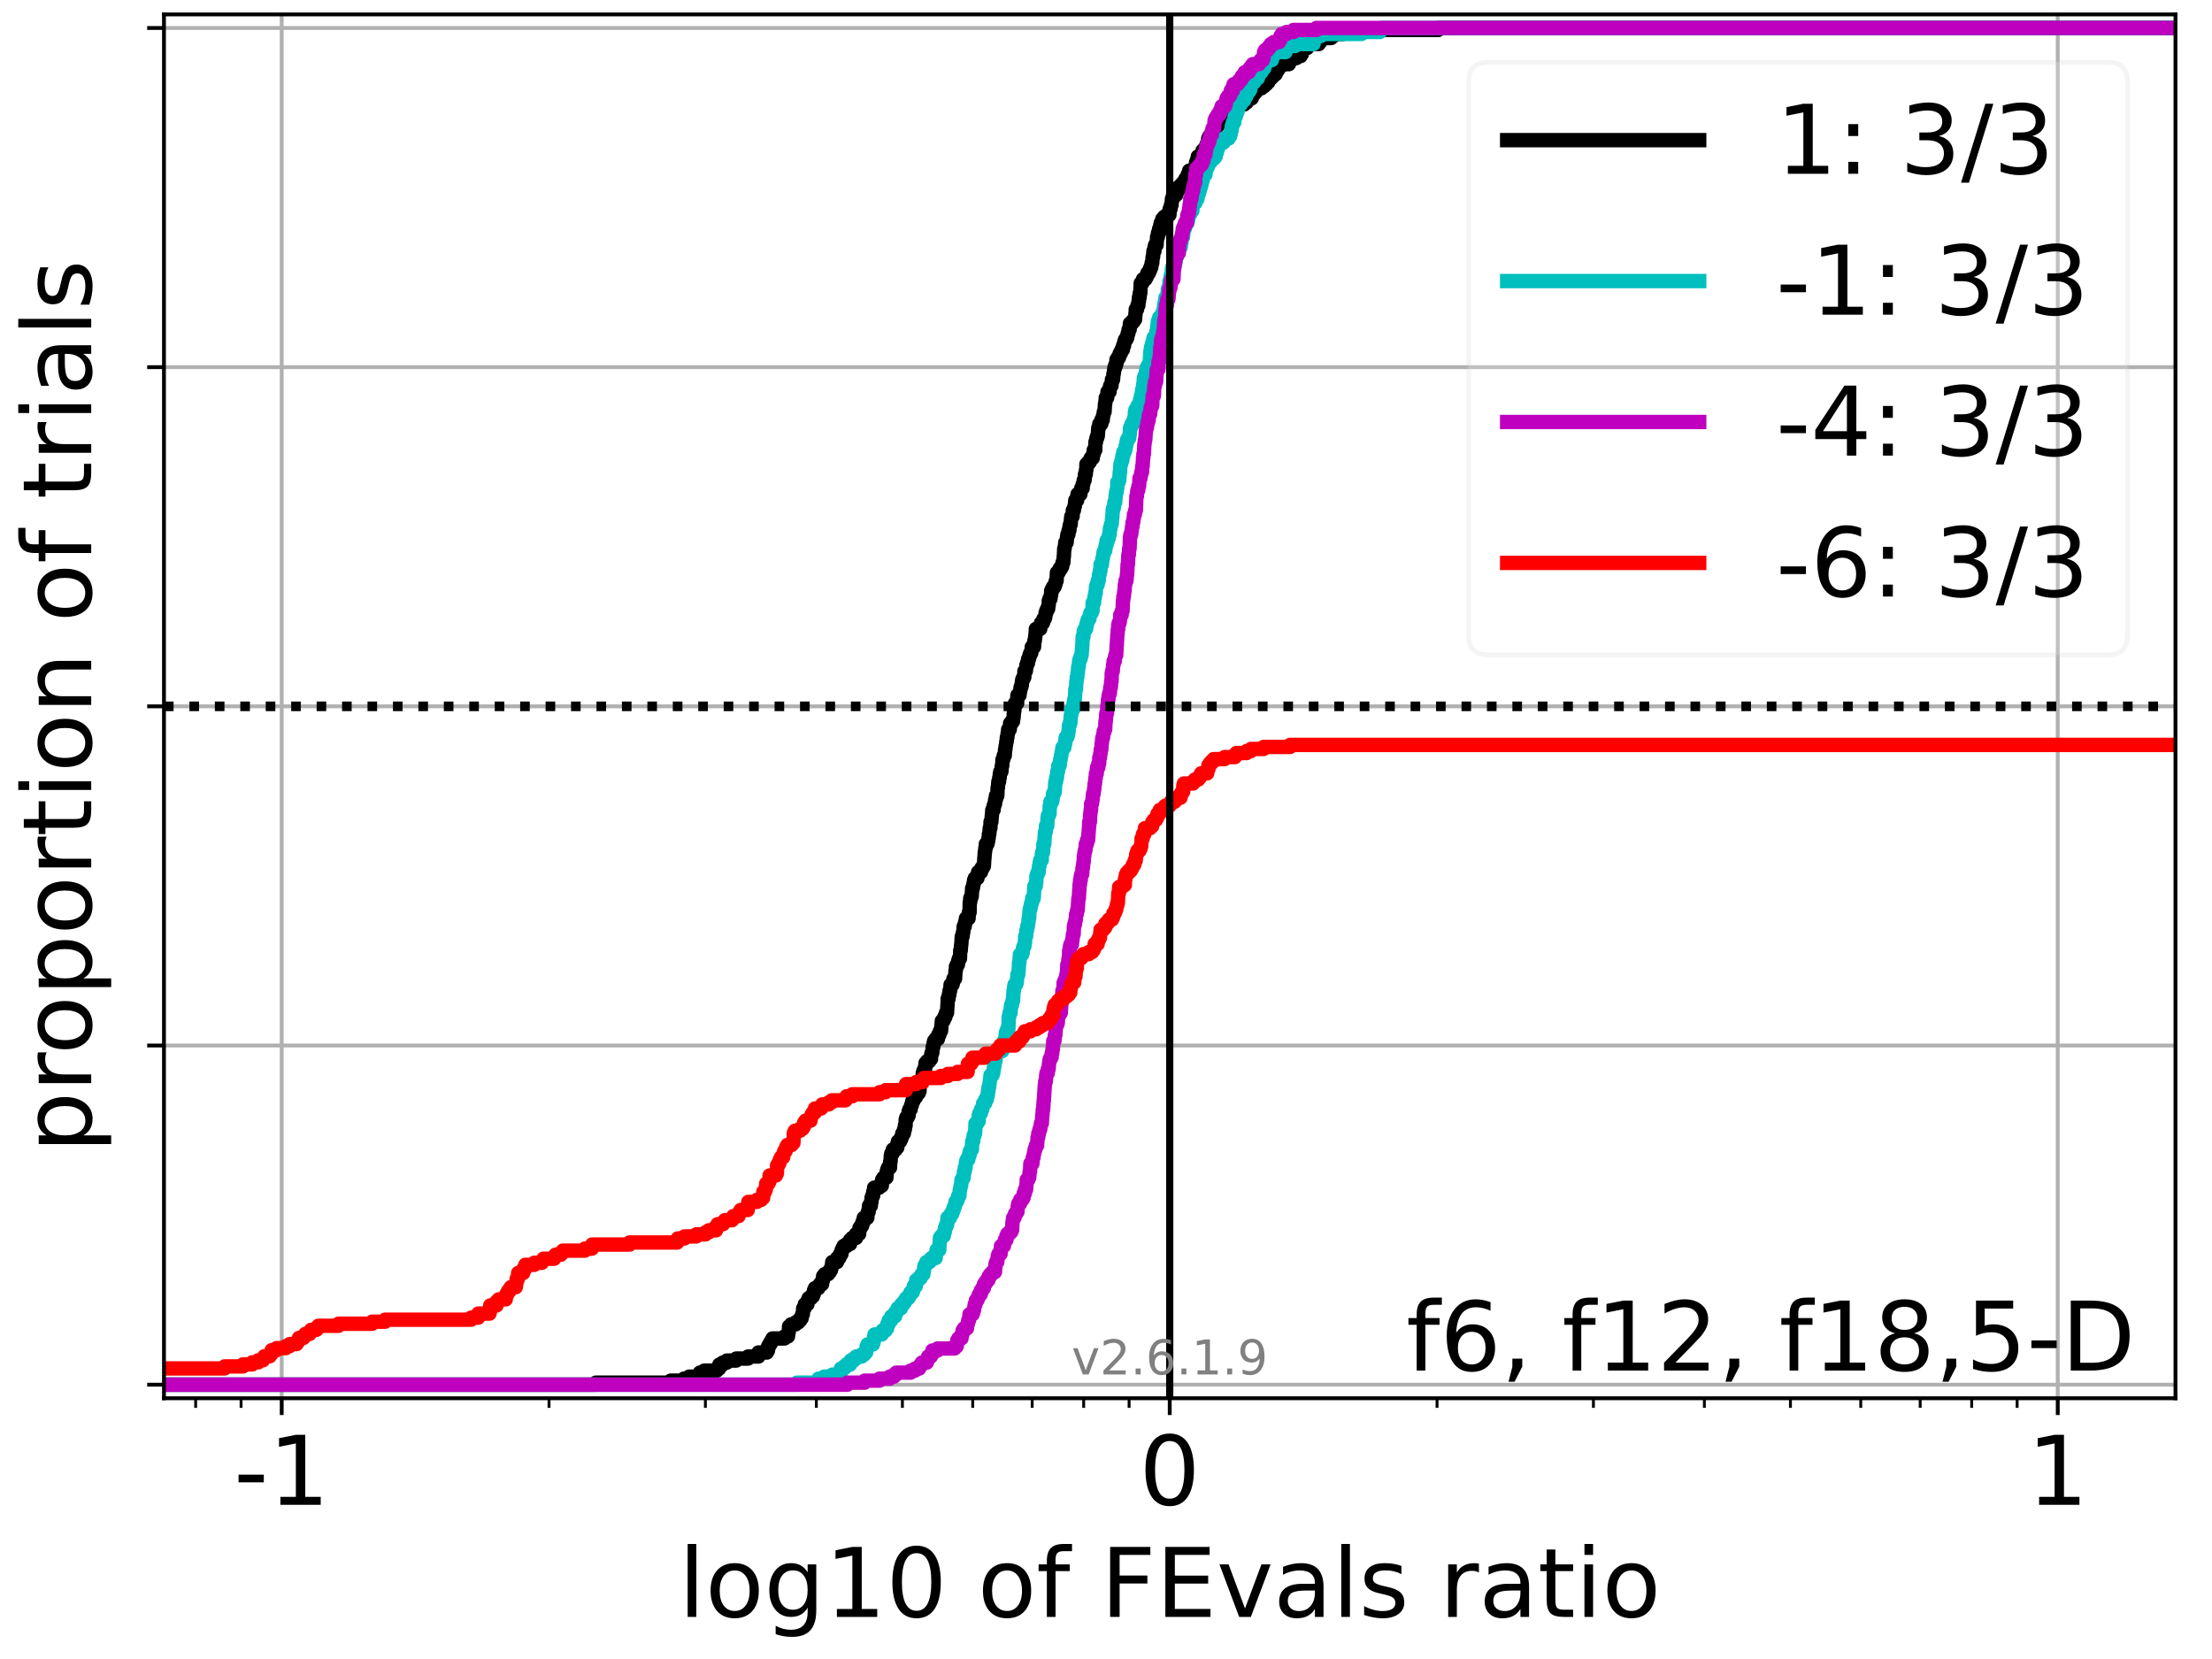 <?xml version="1.0" encoding="utf-8" standalone="no"?>
<!DOCTYPE svg PUBLIC "-//W3C//DTD SVG 1.1//EN"
  "http://www.w3.org/Graphics/SVG/1.1/DTD/svg11.dtd">
<!-- Created with matplotlib (https://matplotlib.org/) -->
<svg height="345.6pt" version="1.1" viewBox="0 0 460.8 345.6" width="460.8pt" xmlns="http://www.w3.org/2000/svg" xmlns:xlink="http://www.w3.org/1999/xlink">
 <defs>
  <style type="text/css">*{stroke-linecap:butt;stroke-linejoin:round;}</style>
 </defs>
 <g id="figure_1">
  <g id="patch_1">
   <path d="M 0 345.6 
L 460.8 345.6 
L 460.8 0 
L 0 0 
z
" style="fill:#ffffff;"/>
  </g>
  <g id="axes_1">
   <g id="patch_2">
    <path d="M 34.16 291.28 
L 453.192 291.28 
L 453.192 3 
L 34.16 3 
z
" style="fill:#ffffff;"/>
   </g>
   <g id="matplotlib.axis_1">
    <g id="xtick_1">
     <g id="line2d_1">
      <path clip-path="url(#p76df64594a)" d="M 58.685 291.28 
L 58.685 3 
" style="fill:none;stroke:#b0b0b0;stroke-linecap:square;stroke-width:0.8;"/>
     </g>
     <g id="line2d_2">
      <defs>
       <path d="M 0 0 
L 0 3.5 
" id="m1c61c11e9f" style="stroke:#000000;stroke-width:0.8;"/>
      </defs>
      <g>
       <use style="stroke:#000000;stroke-width:0.8;" x="58.685" xlink:href="#m1c61c11e9f" y="291.28"/>
      </g>
     </g>
     <g id="text_1">
      <!-- -1 -->
      <g transform="translate(48.714 313.477)scale(0.2 -0.2)">
       <defs>
        <path d="M 4.891 31.391 
L 31.203 31.391 
L 31.203 23.391 
L 4.891 23.391 
z
" id="DejaVuSans-45"/>
        <path d="M 12.406 8.297 
L 28.516 8.297 
L 28.516 63.922 
L 10.984 60.406 
L 10.984 69.391 
L 28.422 72.906 
L 38.281 72.906 
L 38.281 8.297 
L 54.391 8.297 
L 54.391 0 
L 12.406 0 
z
" id="DejaVuSans-49"/>
       </defs>
       <use xlink:href="#DejaVuSans-45"/>
       <use x="36.084" xlink:href="#DejaVuSans-49"/>
      </g>
     </g>
    </g>
    <g id="xtick_2">
     <g id="line2d_3">
      <path clip-path="url(#p76df64594a)" d="M 243.676 291.28 
L 243.676 3 
" style="fill:none;stroke:#b0b0b0;stroke-linecap:square;stroke-width:0.8;"/>
     </g>
     <g id="line2d_4">
      <g>
       <use style="stroke:#000000;stroke-width:0.8;" x="243.676" xlink:href="#m1c61c11e9f" y="291.28"/>
      </g>
     </g>
     <g id="text_2">
      <!-- 0 -->
      <g transform="translate(237.314 313.477)scale(0.2 -0.2)">
       <defs>
        <path d="M 31.781 66.406 
Q 24.172 66.406 20.328 58.906 
Q 16.5 51.422 16.5 36.375 
Q 16.5 21.391 20.328 13.891 
Q 24.172 6.391 31.781 6.391 
Q 39.453 6.391 43.281 13.891 
Q 47.125 21.391 47.125 36.375 
Q 47.125 51.422 43.281 58.906 
Q 39.453 66.406 31.781 66.406 
z
M 31.781 74.219 
Q 44.047 74.219 50.516 64.516 
Q 56.984 54.828 56.984 36.375 
Q 56.984 17.969 50.516 8.266 
Q 44.047 -1.422 31.781 -1.422 
Q 19.531 -1.422 13.062 8.266 
Q 6.594 17.969 6.594 36.375 
Q 6.594 54.828 13.062 64.516 
Q 19.531 74.219 31.781 74.219 
z
" id="DejaVuSans-48"/>
       </defs>
       <use xlink:href="#DejaVuSans-48"/>
      </g>
     </g>
    </g>
    <g id="xtick_3">
     <g id="line2d_5">
      <path clip-path="url(#p76df64594a)" d="M 428.667 291.28 
L 428.667 3 
" style="fill:none;stroke:#b0b0b0;stroke-linecap:square;stroke-width:0.8;"/>
     </g>
     <g id="line2d_6">
      <g>
       <use style="stroke:#000000;stroke-width:0.8;" x="428.667" xlink:href="#m1c61c11e9f" y="291.28"/>
      </g>
     </g>
     <g id="text_3">
      <!-- 1 -->
      <g transform="translate(422.305 313.477)scale(0.2 -0.2)">
       <use xlink:href="#DejaVuSans-49"/>
      </g>
     </g>
    </g>
    <g id="xtick_4">
     <g id="line2d_7">
      <defs>
       <path d="M 0 0 
L 0 2 
" id="m19369100be" style="stroke:#000000;stroke-width:0.6;"/>
      </defs>
      <g>
       <use style="stroke:#000000;stroke-width:0.6;" x="40.757" xlink:href="#m19369100be" y="291.28"/>
      </g>
     </g>
    </g>
    <g id="xtick_5">
     <g id="line2d_8">
      <g>
       <use style="stroke:#000000;stroke-width:0.6;" x="50.22" xlink:href="#m19369100be" y="291.28"/>
      </g>
     </g>
    </g>
    <g id="xtick_6">
     <g id="line2d_9">
      <g>
       <use style="stroke:#000000;stroke-width:0.6;" x="114.372" xlink:href="#m19369100be" y="291.28"/>
      </g>
     </g>
    </g>
    <g id="xtick_7">
     <g id="line2d_10">
      <g>
       <use style="stroke:#000000;stroke-width:0.6;" x="146.948" xlink:href="#m19369100be" y="291.28"/>
      </g>
     </g>
    </g>
    <g id="xtick_8">
     <g id="line2d_11">
      <g>
       <use style="stroke:#000000;stroke-width:0.6;" x="170.06" xlink:href="#m19369100be" y="291.28"/>
      </g>
     </g>
    </g>
    <g id="xtick_9">
     <g id="line2d_12">
      <g>
       <use style="stroke:#000000;stroke-width:0.6;" x="187.988" xlink:href="#m19369100be" y="291.28"/>
      </g>
     </g>
    </g>
    <g id="xtick_10">
     <g id="line2d_13">
      <g>
       <use style="stroke:#000000;stroke-width:0.6;" x="202.636" xlink:href="#m19369100be" y="291.28"/>
      </g>
     </g>
    </g>
    <g id="xtick_11">
     <g id="line2d_14">
      <g>
       <use style="stroke:#000000;stroke-width:0.6;" x="215.02" xlink:href="#m19369100be" y="291.28"/>
      </g>
     </g>
    </g>
    <g id="xtick_12">
     <g id="line2d_15">
      <g>
       <use style="stroke:#000000;stroke-width:0.6;" x="225.748" xlink:href="#m19369100be" y="291.28"/>
      </g>
     </g>
    </g>
    <g id="xtick_13">
     <g id="line2d_16">
      <g>
       <use style="stroke:#000000;stroke-width:0.6;" x="235.211" xlink:href="#m19369100be" y="291.28"/>
      </g>
     </g>
    </g>
    <g id="xtick_14">
     <g id="line2d_17">
      <g>
       <use style="stroke:#000000;stroke-width:0.6;" x="299.364" xlink:href="#m19369100be" y="291.28"/>
      </g>
     </g>
    </g>
    <g id="xtick_15">
     <g id="line2d_18">
      <g>
       <use style="stroke:#000000;stroke-width:0.6;" x="331.939" xlink:href="#m19369100be" y="291.28"/>
      </g>
     </g>
    </g>
    <g id="xtick_16">
     <g id="line2d_19">
      <g>
       <use style="stroke:#000000;stroke-width:0.6;" x="355.052" xlink:href="#m19369100be" y="291.28"/>
      </g>
     </g>
    </g>
    <g id="xtick_17">
     <g id="line2d_20">
      <g>
       <use style="stroke:#000000;stroke-width:0.6;" x="372.98" xlink:href="#m19369100be" y="291.28"/>
      </g>
     </g>
    </g>
    <g id="xtick_18">
     <g id="line2d_21">
      <g>
       <use style="stroke:#000000;stroke-width:0.6;" x="387.627" xlink:href="#m19369100be" y="291.28"/>
      </g>
     </g>
    </g>
    <g id="xtick_19">
     <g id="line2d_22">
      <g>
       <use style="stroke:#000000;stroke-width:0.6;" x="400.012" xlink:href="#m19369100be" y="291.28"/>
      </g>
     </g>
    </g>
    <g id="xtick_20">
     <g id="line2d_23">
      <g>
       <use style="stroke:#000000;stroke-width:0.6;" x="410.74" xlink:href="#m19369100be" y="291.28"/>
      </g>
     </g>
    </g>
    <g id="xtick_21">
     <g id="line2d_24">
      <g>
       <use style="stroke:#000000;stroke-width:0.6;" x="420.203" xlink:href="#m19369100be" y="291.28"/>
      </g>
     </g>
    </g>
    <g id="text_4">
     <!-- log10 of FEvals ratio -->
     <g transform="translate(141.371 336.833)scale(0.2 -0.2)">
      <defs>
       <path d="M 9.422 75.984 
L 18.406 75.984 
L 18.406 0 
L 9.422 0 
z
" id="DejaVuSans-108"/>
       <path d="M 30.609 48.391 
Q 23.391 48.391 19.188 42.75 
Q 14.984 37.109 14.984 27.297 
Q 14.984 17.484 19.156 11.844 
Q 23.344 6.203 30.609 6.203 
Q 37.797 6.203 41.984 11.859 
Q 46.188 17.531 46.188 27.297 
Q 46.188 37.016 41.984 42.703 
Q 37.797 48.391 30.609 48.391 
z
M 30.609 56 
Q 42.328 56 49.016 48.375 
Q 55.719 40.766 55.719 27.297 
Q 55.719 13.875 49.016 6.219 
Q 42.328 -1.422 30.609 -1.422 
Q 18.844 -1.422 12.172 6.219 
Q 5.516 13.875 5.516 27.297 
Q 5.516 40.766 12.172 48.375 
Q 18.844 56 30.609 56 
z
" id="DejaVuSans-111"/>
       <path d="M 45.406 27.984 
Q 45.406 37.75 41.375 43.109 
Q 37.359 48.484 30.078 48.484 
Q 22.859 48.484 18.828 43.109 
Q 14.797 37.75 14.797 27.984 
Q 14.797 18.266 18.828 12.891 
Q 22.859 7.516 30.078 7.516 
Q 37.359 7.516 41.375 12.891 
Q 45.406 18.266 45.406 27.984 
z
M 54.391 6.781 
Q 54.391 -7.172 48.188 -13.984 
Q 42 -20.797 29.203 -20.797 
Q 24.469 -20.797 20.266 -20.094 
Q 16.062 -19.391 12.109 -17.922 
L 12.109 -9.188 
Q 16.062 -11.328 19.922 -12.344 
Q 23.781 -13.375 27.781 -13.375 
Q 36.625 -13.375 41.016 -8.766 
Q 45.406 -4.156 45.406 5.172 
L 45.406 9.625 
Q 42.625 4.781 38.281 2.391 
Q 33.938 0 27.875 0 
Q 17.828 0 11.672 7.656 
Q 5.516 15.328 5.516 27.984 
Q 5.516 40.672 11.672 48.328 
Q 17.828 56 27.875 56 
Q 33.938 56 38.281 53.609 
Q 42.625 51.219 45.406 46.391 
L 45.406 54.688 
L 54.391 54.688 
z
" id="DejaVuSans-103"/>
       <path id="DejaVuSans-32"/>
       <path d="M 37.109 75.984 
L 37.109 68.5 
L 28.516 68.5 
Q 23.688 68.5 21.797 66.547 
Q 19.922 64.594 19.922 59.516 
L 19.922 54.688 
L 34.719 54.688 
L 34.719 47.703 
L 19.922 47.703 
L 19.922 0 
L 10.891 0 
L 10.891 47.703 
L 2.297 47.703 
L 2.297 54.688 
L 10.891 54.688 
L 10.891 58.5 
Q 10.891 67.625 15.141 71.797 
Q 19.391 75.984 28.609 75.984 
z
" id="DejaVuSans-102"/>
       <path d="M 9.812 72.906 
L 51.703 72.906 
L 51.703 64.594 
L 19.672 64.594 
L 19.672 43.109 
L 48.578 43.109 
L 48.578 34.812 
L 19.672 34.812 
L 19.672 0 
L 9.812 0 
z
" id="DejaVuSans-70"/>
       <path d="M 9.812 72.906 
L 55.906 72.906 
L 55.906 64.594 
L 19.672 64.594 
L 19.672 43.016 
L 54.391 43.016 
L 54.391 34.719 
L 19.672 34.719 
L 19.672 8.297 
L 56.781 8.297 
L 56.781 0 
L 9.812 0 
z
" id="DejaVuSans-69"/>
       <path d="M 2.984 54.688 
L 12.5 54.688 
L 29.594 8.797 
L 46.688 54.688 
L 56.203 54.688 
L 35.688 0 
L 23.484 0 
z
" id="DejaVuSans-118"/>
       <path d="M 34.281 27.484 
Q 23.391 27.484 19.188 25 
Q 14.984 22.516 14.984 16.5 
Q 14.984 11.719 18.141 8.906 
Q 21.297 6.109 26.703 6.109 
Q 34.188 6.109 38.703 11.406 
Q 43.219 16.703 43.219 25.484 
L 43.219 27.484 
z
M 52.203 31.203 
L 52.203 0 
L 43.219 0 
L 43.219 8.297 
Q 40.141 3.328 35.547 0.953 
Q 30.953 -1.422 24.312 -1.422 
Q 15.922 -1.422 10.953 3.297 
Q 6 8.016 6 15.922 
Q 6 25.141 12.172 29.828 
Q 18.359 34.516 30.609 34.516 
L 43.219 34.516 
L 43.219 35.406 
Q 43.219 41.609 39.141 45 
Q 35.062 48.391 27.688 48.391 
Q 23 48.391 18.547 47.266 
Q 14.109 46.141 10.016 43.891 
L 10.016 52.203 
Q 14.938 54.109 19.578 55.047 
Q 24.219 56 28.609 56 
Q 40.484 56 46.344 49.844 
Q 52.203 43.703 52.203 31.203 
z
" id="DejaVuSans-97"/>
       <path d="M 44.281 53.078 
L 44.281 44.578 
Q 40.484 46.531 36.375 47.5 
Q 32.281 48.484 27.875 48.484 
Q 21.188 48.484 17.844 46.438 
Q 14.5 44.391 14.5 40.281 
Q 14.5 37.156 16.891 35.375 
Q 19.281 33.594 26.516 31.984 
L 29.594 31.297 
Q 39.156 29.25 43.188 25.516 
Q 47.219 21.781 47.219 15.094 
Q 47.219 7.469 41.188 3.016 
Q 35.156 -1.422 24.609 -1.422 
Q 20.219 -1.422 15.453 -0.562 
Q 10.688 0.297 5.422 2 
L 5.422 11.281 
Q 10.406 8.688 15.234 7.391 
Q 20.062 6.109 24.812 6.109 
Q 31.156 6.109 34.562 8.281 
Q 37.984 10.453 37.984 14.406 
Q 37.984 18.062 35.516 20.016 
Q 33.062 21.969 24.703 23.781 
L 21.578 24.516 
Q 13.234 26.266 9.516 29.906 
Q 5.812 33.547 5.812 39.891 
Q 5.812 47.609 11.281 51.797 
Q 16.75 56 26.812 56 
Q 31.781 56 36.172 55.266 
Q 40.578 54.547 44.281 53.078 
z
" id="DejaVuSans-115"/>
       <path d="M 41.109 46.297 
Q 39.594 47.172 37.812 47.578 
Q 36.031 48 33.891 48 
Q 26.266 48 22.188 43.047 
Q 18.109 38.094 18.109 28.812 
L 18.109 0 
L 9.078 0 
L 9.078 54.688 
L 18.109 54.688 
L 18.109 46.188 
Q 20.953 51.172 25.484 53.578 
Q 30.031 56 36.531 56 
Q 37.453 56 38.578 55.875 
Q 39.703 55.766 41.062 55.516 
z
" id="DejaVuSans-114"/>
       <path d="M 18.312 70.219 
L 18.312 54.688 
L 36.812 54.688 
L 36.812 47.703 
L 18.312 47.703 
L 18.312 18.016 
Q 18.312 11.328 20.141 9.422 
Q 21.969 7.516 27.594 7.516 
L 36.812 7.516 
L 36.812 0 
L 27.594 0 
Q 17.188 0 13.234 3.875 
Q 9.281 7.766 9.281 18.016 
L 9.281 47.703 
L 2.688 47.703 
L 2.688 54.688 
L 9.281 54.688 
L 9.281 70.219 
z
" id="DejaVuSans-116"/>
       <path d="M 9.422 54.688 
L 18.406 54.688 
L 18.406 0 
L 9.422 0 
z
M 9.422 75.984 
L 18.406 75.984 
L 18.406 64.594 
L 9.422 64.594 
z
" id="DejaVuSans-105"/>
      </defs>
      <use xlink:href="#DejaVuSans-108"/>
      <use x="27.783" xlink:href="#DejaVuSans-111"/>
      <use x="88.965" xlink:href="#DejaVuSans-103"/>
      <use x="152.441" xlink:href="#DejaVuSans-49"/>
      <use x="216.064" xlink:href="#DejaVuSans-48"/>
      <use x="279.688" xlink:href="#DejaVuSans-32"/>
      <use x="311.475" xlink:href="#DejaVuSans-111"/>
      <use x="372.656" xlink:href="#DejaVuSans-102"/>
      <use x="407.861" xlink:href="#DejaVuSans-32"/>
      <use x="439.648" xlink:href="#DejaVuSans-70"/>
      <use x="497.168" xlink:href="#DejaVuSans-69"/>
      <use x="560.352" xlink:href="#DejaVuSans-118"/>
      <use x="619.531" xlink:href="#DejaVuSans-97"/>
      <use x="680.811" xlink:href="#DejaVuSans-108"/>
      <use x="708.594" xlink:href="#DejaVuSans-115"/>
      <use x="760.693" xlink:href="#DejaVuSans-32"/>
      <use x="792.48" xlink:href="#DejaVuSans-114"/>
      <use x="833.594" xlink:href="#DejaVuSans-97"/>
      <use x="894.873" xlink:href="#DejaVuSans-116"/>
      <use x="934.082" xlink:href="#DejaVuSans-105"/>
      <use x="961.865" xlink:href="#DejaVuSans-111"/>
     </g>
    </g>
   </g>
   <g id="matplotlib.axis_2">
    <g id="ytick_1">
     <g id="line2d_25">
      <path clip-path="url(#p76df64594a)" d="M 34.16 288.454 
L 453.192 288.454 
" style="fill:none;stroke:#b0b0b0;stroke-linecap:square;stroke-width:0.8;"/>
     </g>
     <g id="line2d_26">
      <defs>
       <path d="M 0 0 
L -3.5 0 
" id="m590646ebbb" style="stroke:#000000;stroke-width:0.8;"/>
      </defs>
      <g>
       <use style="stroke:#000000;stroke-width:0.8;" x="34.16" xlink:href="#m590646ebbb" y="288.454"/>
      </g>
     </g>
    </g>
    <g id="ytick_2">
     <g id="line2d_27">
      <path clip-path="url(#p76df64594a)" d="M 34.16 217.797 
L 453.192 217.797 
" style="fill:none;stroke:#b0b0b0;stroke-linecap:square;stroke-width:0.8;"/>
     </g>
     <g id="line2d_28">
      <g>
       <use style="stroke:#000000;stroke-width:0.8;" x="34.16" xlink:href="#m590646ebbb" y="217.797"/>
      </g>
     </g>
    </g>
    <g id="ytick_3">
     <g id="line2d_29">
      <path clip-path="url(#p76df64594a)" d="M 34.16 147.14 
L 453.192 147.14 
" style="fill:none;stroke:#b0b0b0;stroke-linecap:square;stroke-width:0.8;"/>
     </g>
     <g id="line2d_30">
      <g>
       <use style="stroke:#000000;stroke-width:0.8;" x="34.16" xlink:href="#m590646ebbb" y="147.14"/>
      </g>
     </g>
    </g>
    <g id="ytick_4">
     <g id="line2d_31">
      <path clip-path="url(#p76df64594a)" d="M 34.16 76.483 
L 453.192 76.483 
" style="fill:none;stroke:#b0b0b0;stroke-linecap:square;stroke-width:0.8;"/>
     </g>
     <g id="line2d_32">
      <g>
       <use style="stroke:#000000;stroke-width:0.8;" x="34.16" xlink:href="#m590646ebbb" y="76.483"/>
      </g>
     </g>
    </g>
    <g id="ytick_5">
     <g id="line2d_33">
      <path clip-path="url(#p76df64594a)" d="M 34.16 5.826 
L 453.192 5.826 
" style="fill:none;stroke:#b0b0b0;stroke-linecap:square;stroke-width:0.8;"/>
     </g>
     <g id="line2d_34">
      <g>
       <use style="stroke:#000000;stroke-width:0.8;" x="34.16" xlink:href="#m590646ebbb" y="5.826"/>
      </g>
     </g>
    </g>
    <g id="text_5">
     <!-- proportion of trials -->
     <g transform="translate(19.001 240.146)rotate(-90)scale(0.2 -0.2)">
      <defs>
       <path d="M 18.109 8.203 
L 18.109 -20.797 
L 9.078 -20.797 
L 9.078 54.688 
L 18.109 54.688 
L 18.109 46.391 
Q 20.953 51.266 25.266 53.625 
Q 29.594 56 35.594 56 
Q 45.562 56 51.781 48.094 
Q 58.016 40.188 58.016 27.297 
Q 58.016 14.406 51.781 6.484 
Q 45.562 -1.422 35.594 -1.422 
Q 29.594 -1.422 25.266 0.953 
Q 20.953 3.328 18.109 8.203 
z
M 48.688 27.297 
Q 48.688 37.203 44.609 42.844 
Q 40.531 48.484 33.406 48.484 
Q 26.266 48.484 22.188 42.844 
Q 18.109 37.203 18.109 27.297 
Q 18.109 17.391 22.188 11.75 
Q 26.266 6.109 33.406 6.109 
Q 40.531 6.109 44.609 11.75 
Q 48.688 17.391 48.688 27.297 
z
" id="DejaVuSans-112"/>
       <path d="M 54.891 33.016 
L 54.891 0 
L 45.906 0 
L 45.906 32.719 
Q 45.906 40.484 42.875 44.328 
Q 39.844 48.188 33.797 48.188 
Q 26.516 48.188 22.312 43.547 
Q 18.109 38.922 18.109 30.906 
L 18.109 0 
L 9.078 0 
L 9.078 54.688 
L 18.109 54.688 
L 18.109 46.188 
Q 21.344 51.125 25.703 53.562 
Q 30.078 56 35.797 56 
Q 45.219 56 50.047 50.172 
Q 54.891 44.344 54.891 33.016 
z
" id="DejaVuSans-110"/>
      </defs>
      <use xlink:href="#DejaVuSans-112"/>
      <use x="63.477" xlink:href="#DejaVuSans-114"/>
      <use x="102.34" xlink:href="#DejaVuSans-111"/>
      <use x="163.521" xlink:href="#DejaVuSans-112"/>
      <use x="226.998" xlink:href="#DejaVuSans-111"/>
      <use x="288.18" xlink:href="#DejaVuSans-114"/>
      <use x="329.293" xlink:href="#DejaVuSans-116"/>
      <use x="368.502" xlink:href="#DejaVuSans-105"/>
      <use x="396.285" xlink:href="#DejaVuSans-111"/>
      <use x="457.467" xlink:href="#DejaVuSans-110"/>
      <use x="520.846" xlink:href="#DejaVuSans-32"/>
      <use x="552.633" xlink:href="#DejaVuSans-111"/>
      <use x="613.814" xlink:href="#DejaVuSans-102"/>
      <use x="649.02" xlink:href="#DejaVuSans-32"/>
      <use x="680.807" xlink:href="#DejaVuSans-116"/>
      <use x="720.016" xlink:href="#DejaVuSans-114"/>
      <use x="761.129" xlink:href="#DejaVuSans-105"/>
      <use x="788.912" xlink:href="#DejaVuSans-97"/>
      <use x="850.191" xlink:href="#DejaVuSans-108"/>
      <use x="877.975" xlink:href="#DejaVuSans-115"/>
     </g>
    </g>
   </g>
   <g id="line2d_35">
    <path clip-path="url(#p76df64594a)" d="M 34.16 288.454 
L 124.129 288.454 
L 124.129 288.035 
L 139.708 288.035 
L 139.708 287.616 
L 142.472 287.616 
L 142.472 287.198 
L 143.562 287.198 
L 143.562 286.779 
L 145.571 286.779 
L 145.571 286.36 
L 145.799 286.36 
L 145.799 285.941 
L 146.715 285.941 
L 146.715 285.523 
L 149.325 285.523 
L 149.325 285.104 
L 149.803 285.104 
L 149.854 284.267 
L 150.569 284.267 
L 150.569 283.848 
L 151.42 283.848 
L 151.42 283.429 
L 153.365 283.429 
L 153.365 283.011 
L 155.837 283.011 
L 155.837 282.592 
L 157.987 282.592 
L 157.987 281.754 
L 159.758 281.754 
L 159.758 281.336 
L 159.986 281.336 
L 159.995 280.498 
L 160.213 280.498 
L 160.213 280.08 
L 160.449 280.08 
L 160.449 279.661 
L 160.705 279.661 
L 160.705 279.242 
L 160.928 279.242 
L 160.928 278.823 
L 163.423 278.823 
L 163.423 278.405 
L 164.142 278.405 
L 164.249 277.567 
L 164.303 277.567 
L 164.38 276.311 
L 164.786 276.311 
L 164.786 275.893 
L 165.725 275.893 
L 165.725 275.474 
L 166.318 275.474 
L 166.318 275.055 
L 166.711 275.055 
L 166.711 274.636 
L 166.992 274.636 
L 167.098 273.799 
L 167.241 273.799 
L 167.321 272.543 
L 167.595 272.543 
L 167.668 271.705 
L 168.197 271.705 
L 168.267 270.868 
L 168.449 270.868 
L 168.449 270.449 
L 168.953 270.449 
L 168.953 270.031 
L 169.354 270.031 
L 169.354 269.612 
L 169.512 269.612 
L 169.58 268.774 
L 169.764 268.774 
L 169.764 268.356 
L 170.479 268.356 
L 170.479 267.937 
L 170.767 267.937 
L 170.767 267.518 
L 171.256 267.518 
L 171.296 266.681 
L 171.449 266.681 
L 171.473 265.844 
L 171.792 265.844 
L 171.792 265.425 
L 172.522 265.425 
L 172.522 265.006 
L 172.862 265.006 
L 172.862 264.587 
L 173.104 264.587 
L 173.104 264.169 
L 173.227 264.169 
L 173.325 263.331 
L 173.366 263.331 
L 173.366 262.913 
L 174.358 262.913 
L 174.392 262.075 
L 174.841 262.075 
L 174.841 261.656 
L 174.999 261.656 
L 174.999 261.238 
L 175.288 261.238 
L 175.345 260.4 
L 175.528 260.4 
L 175.528 259.982 
L 175.746 259.982 
L 175.746 259.563 
L 176.377 259.563 
L 176.377 259.144 
L 177.093 259.144 
L 177.095 258.307 
L 177.507 258.307 
L 177.507 257.888 
L 178.332 257.888 
L 178.338 257.051 
L 178.981 257.051 
L 179.044 255.795 
L 179.316 255.795 
L 179.316 255.376 
L 179.589 255.376 
L 179.68 254.538 
L 179.907 254.538 
L 179.939 253.701 
L 180.674 253.701 
L 180.784 252.445 
L 180.954 252.445 
L 181.033 251.189 
L 181.411 251.189 
L 181.437 250.351 
L 181.554 250.351 
L 181.562 249.514 
L 181.699 249.514 
L 181.699 249.095 
L 181.883 249.095 
L 181.921 248.258 
L 182.083 248.258 
L 182.097 247.42 
L 183.129 247.42 
L 183.129 247.002 
L 183.701 247.002 
L 183.761 245.746 
L 184.03 245.746 
L 184.03 245.327 
L 184.654 245.327 
L 184.724 244.071 
L 184.826 244.071 
L 184.826 243.652 
L 184.99 243.652 
L 184.99 243.233 
L 185.409 243.233 
L 185.437 241.977 
L 185.527 241.977 
L 185.577 240.721 
L 185.669 240.721 
L 185.669 240.302 
L 185.938 240.302 
L 186.003 239.465 
L 186.611 239.465 
L 186.611 239.046 
L 186.927 239.046 
L 186.946 238.209 
L 187.059 238.209 
L 187.059 237.79 
L 187.505 237.79 
L 187.505 237.371 
L 187.704 237.371 
L 187.704 236.953 
L 187.873 236.953 
L 187.964 236.115 
L 188.295 236.115 
L 188.328 235.278 
L 188.501 235.278 
L 188.517 234.44 
L 188.653 234.44 
L 188.681 233.184 
L 188.809 233.184 
L 188.809 232.766 
L 189.104 232.766 
L 189.104 232.347 
L 189.294 232.347 
L 189.294 231.51 
L 189.442 231.51 
L 189.442 231.091 
L 189.71 231.091 
L 189.79 230.253 
L 189.946 230.253 
L 190.033 229.416 
L 190.266 229.416 
L 190.347 228.579 
L 190.803 228.579 
L 190.889 227.741 
L 191.371 227.741 
L 191.371 227.322 
L 191.55 227.322 
L 191.593 226.066 
L 191.703 226.066 
L 191.703 225.648 
L 192.012 225.648 
L 192.012 225.229 
L 192.136 225.229 
L 192.235 223.554 
L 192.336 223.554 
L 192.336 223.135 
L 192.666 223.135 
L 192.673 222.298 
L 192.796 222.298 
L 192.8 221.461 
L 193.151 221.461 
L 193.151 221.042 
L 193.632 221.042 
L 193.632 220.623 
L 193.942 220.623 
L 193.97 219.786 
L 194.053 219.786 
L 194.053 219.367 
L 194.205 219.367 
L 194.3 218.111 
L 194.431 218.111 
L 194.49 217.273 
L 194.59 217.273 
L 194.59 216.855 
L 194.897 216.855 
L 194.897 216.436 
L 195.385 216.436 
L 195.437 215.599 
L 195.675 215.599 
L 195.675 215.18 
L 195.816 215.18 
L 195.816 214.761 
L 196.038 214.761 
L 196.123 213.505 
L 196.151 213.505 
L 196.204 212.668 
L 196.542 212.668 
L 196.542 212.249 
L 196.731 212.249 
L 196.731 211.83 
L 196.943 211.83 
L 196.943 211.412 
L 197.063 211.412 
L 197.063 210.993 
L 197.281 210.993 
L 197.377 209.318 
L 197.394 209.318 
L 197.418 208.062 
L 197.6 208.062 
L 197.659 207.225 
L 197.771 207.225 
L 197.806 206.387 
L 197.933 206.387 
L 198.024 205.131 
L 198.423 205.131 
L 198.423 204.712 
L 198.535 204.712 
L 198.631 203.875 
L 198.952 203.875 
L 199.054 202.2 
L 199.114 202.2 
L 199.133 201.363 
L 199.325 201.363 
L 199.325 200.944 
L 199.543 200.944 
L 199.618 200.106 
L 199.756 200.106 
L 199.756 199.688 
L 199.976 199.688 
L 200.037 198.013 
L 200.136 198.013 
L 200.229 196.757 
L 200.26 196.757 
L 200.359 195.082 
L 200.518 195.082 
L 200.602 194.245 
L 200.661 194.245 
L 200.758 192.988 
L 200.963 192.988 
L 201.032 192.151 
L 201.123 192.151 
L 201.226 191.314 
L 201.772 191.314 
L 201.832 190.058 
L 201.981 190.058 
L 202.016 187.964 
L 202.102 187.964 
L 202.117 187.127 
L 202.297 187.127 
L 202.297 186.708 
L 202.429 186.708 
L 202.515 185.033 
L 202.664 185.033 
L 202.767 184.196 
L 202.838 184.196 
L 202.916 183.358 
L 203.081 183.358 
L 203.081 182.939 
L 203.621 182.939 
L 203.654 182.102 
L 203.753 182.102 
L 203.753 181.683 
L 204.352 181.683 
L 204.448 180.846 
L 204.734 180.846 
L 204.734 180.427 
L 204.957 180.427 
L 205.057 178.752 
L 205.08 178.752 
L 205.147 177.496 
L 205.2 177.496 
L 205.264 176.659 
L 205.355 176.659 
L 205.369 175.821 
L 205.699 175.821 
L 205.699 175.403 
L 205.812 175.403 
L 205.921 174.565 
L 205.957 174.565 
L 206.012 173.728 
L 206.095 173.728 
L 206.19 172.472 
L 206.324 172.472 
L 206.349 171.216 
L 206.517 171.216 
L 206.612 169.96 
L 206.632 169.96 
L 206.719 168.703 
L 206.994 168.703 
L 206.997 167.866 
L 207.136 167.866 
L 207.136 167.447 
L 207.279 167.447 
L 207.298 166.61 
L 207.458 166.61 
L 207.476 165.772 
L 207.75 165.772 
L 207.826 164.098 
L 207.88 164.098 
L 207.976 162.842 
L 208.115 162.842 
L 208.165 162.004 
L 208.254 162.004 
L 208.285 161.167 
L 208.384 161.167 
L 208.384 160.748 
L 208.606 160.748 
L 208.702 159.492 
L 208.785 159.492 
L 208.836 158.236 
L 208.997 158.236 
L 209.093 157.398 
L 209.304 157.398 
L 209.374 156.142 
L 209.433 156.142 
L 209.515 155.305 
L 209.55 155.305 
L 209.639 154.467 
L 209.709 154.467 
L 209.744 153.63 
L 209.85 153.63 
L 209.904 152.793 
L 209.984 152.793 
L 210.019 151.955 
L 210.351 151.955 
L 210.42 150.699 
L 210.74 150.699 
L 210.74 150.28 
L 211.025 150.28 
L 211.122 149.443 
L 211.152 149.443 
L 211.235 148.187 
L 211.298 148.187 
L 211.389 146.931 
L 211.437 146.931 
L 211.437 146.512 
L 211.882 146.512 
L 211.945 144.837 
L 212.383 144.837 
L 212.477 144 
L 212.524 144 
L 212.607 143.162 
L 212.754 143.162 
L 212.754 142.744 
L 212.869 142.744 
L 212.89 141.906 
L 212.982 141.906 
L 212.982 141.487 
L 213.178 141.487 
L 213.178 141.069 
L 213.382 141.069 
L 213.406 139.813 
L 213.693 139.813 
L 213.795 138.975 
L 213.823 138.975 
L 213.823 138.556 
L 213.953 138.556 
L 213.953 138.138 
L 214.144 138.138 
L 214.175 137.3 
L 214.358 137.3 
L 214.465 136.463 
L 214.618 136.463 
L 214.618 136.044 
L 214.827 136.044 
L 214.912 135.207 
L 214.938 135.207 
L 214.938 134.788 
L 215.4 134.788 
L 215.467 133.532 
L 215.553 133.532 
L 215.64 132.695 
L 215.674 132.695 
L 215.765 131.438 
L 215.789 131.438 
L 215.789 131.02 
L 216.696 131.02 
L 216.759 130.182 
L 216.86 130.182 
L 216.86 129.764 
L 217.277 129.764 
L 217.366 128.926 
L 217.633 128.926 
L 217.633 128.508 
L 217.763 128.508 
L 217.821 127.67 
L 217.949 127.67 
L 217.949 127.251 
L 218.129 127.251 
L 218.129 126.833 
L 218.345 126.833 
L 218.421 125.995 
L 218.475 125.995 
L 218.478 125.158 
L 218.614 125.158 
L 218.614 124.739 
L 218.833 124.739 
L 218.909 123.902 
L 218.981 123.902 
L 218.981 123.064 
L 219.166 123.064 
L 219.166 122.646 
L 219.398 122.646 
L 219.398 122.227 
L 219.695 122.227 
L 219.695 121.808 
L 219.843 121.808 
L 219.843 121.389 
L 219.959 121.389 
L 219.959 120.971 
L 220.11 120.971 
L 220.176 119.296 
L 220.52 119.296 
L 220.52 118.877 
L 220.74 118.877 
L 220.74 118.459 
L 221.032 118.459 
L 221.032 118.04 
L 221.261 118.04 
L 221.347 117.202 
L 221.504 117.202 
L 221.595 115.946 
L 221.624 115.946 
L 221.699 114.271 
L 221.786 114.271 
L 221.876 113.434 
L 221.921 113.434 
L 221.921 113.015 
L 222.195 113.015 
L 222.296 111.759 
L 222.361 111.759 
L 222.361 111.341 
L 222.57 111.341 
L 222.601 110.503 
L 222.773 110.503 
L 222.796 109.666 
L 222.894 109.666 
L 222.894 109.247 
L 223.038 109.247 
L 223.116 107.991 
L 223.172 107.991 
L 223.172 107.572 
L 223.442 107.572 
L 223.485 106.316 
L 223.709 106.316 
L 223.816 105.479 
L 223.899 105.479 
L 224.006 104.222 
L 224.387 104.222 
L 224.458 102.966 
L 225.058 102.966 
L 225.132 102.129 
L 225.241 102.129 
L 225.241 101.71 
L 225.544 101.71 
L 225.55 100.873 
L 225.666 100.873 
L 225.767 100.035 
L 225.94 100.035 
L 226.031 98.779 
L 226.191 98.779 
L 226.222 97.942 
L 226.304 97.942 
L 226.32 96.686 
L 226.713 96.686 
L 226.713 96.267 
L 227.025 96.267 
L 227.025 95.848 
L 227.216 95.848 
L 227.216 95.43 
L 227.639 95.43 
L 227.704 94.592 
L 227.836 94.592 
L 227.847 93.755 
L 228.162 93.755 
L 228.199 92.08 
L 228.314 92.08 
L 228.414 91.243 
L 228.56 91.243 
L 228.56 90.824 
L 228.687 90.824 
L 228.793 89.149 
L 228.899 89.149 
L 229.008 88.312 
L 229.418 88.312 
L 229.442 87.474 
L 229.716 87.474 
L 229.773 86.637 
L 229.836 86.637 
L 229.946 85.799 
L 230.095 85.799 
L 230.19 84.125 
L 230.232 84.125 
L 230.319 83.287 
L 230.347 83.287 
L 230.347 82.868 
L 230.637 82.868 
L 230.717 81.612 
L 231.141 81.612 
L 231.173 80.775 
L 231.267 80.775 
L 231.267 80.356 
L 231.542 80.356 
L 231.634 79.1 
L 231.863 79.1 
L 231.955 77.844 
L 232.017 77.844 
L 232.101 77.007 
L 232.154 77.007 
L 232.154 76.588 
L 232.292 76.588 
L 232.292 76.169 
L 232.452 76.169 
L 232.452 75.75 
L 232.571 75.75 
L 232.582 74.913 
L 232.856 74.913 
L 232.856 74.494 
L 233.106 74.494 
L 233.106 74.076 
L 233.243 74.076 
L 233.243 73.657 
L 233.476 73.657 
L 233.476 73.238 
L 233.65 73.238 
L 233.65 72.819 
L 233.928 72.819 
L 233.958 71.982 
L 234.164 71.982 
L 234.217 71.145 
L 234.375 71.145 
L 234.375 70.726 
L 234.644 70.726 
L 234.644 70.307 
L 234.837 70.307 
L 234.917 69.47 
L 235.047 69.47 
L 235.111 68.632 
L 235.33 68.632 
L 235.385 67.376 
L 235.814 67.376 
L 235.814 66.958 
L 236.181 66.958 
L 236.181 66.539 
L 236.454 66.539 
L 236.545 65.283 
L 236.58 65.283 
L 236.598 64.445 
L 236.872 64.445 
L 236.963 63.608 
L 237.14 63.608 
L 237.18 62.77 
L 237.263 62.77 
L 237.27 61.933 
L 237.411 61.933 
L 237.429 61.096 
L 237.539 61.096 
L 237.634 59.002 
L 237.957 59.002 
L 237.957 58.583 
L 238.109 58.583 
L 238.109 58.165 
L 238.629 58.165 
L 238.629 57.746 
L 238.863 57.746 
L 238.863 57.327 
L 239.009 57.327 
L 239.009 56.909 
L 239.325 56.909 
L 239.325 56.49 
L 239.504 56.49 
L 239.504 56.071 
L 239.685 56.071 
L 239.685 55.652 
L 239.841 55.652 
L 239.903 54.815 
L 240.033 54.815 
L 240.115 53.559 
L 240.206 53.559 
L 240.289 52.303 
L 240.49 52.303 
L 240.52 51.465 
L 240.623 51.465 
L 240.623 51.047 
L 240.927 51.047 
L 241.02 49.791 
L 241.04 49.791 
L 241.04 49.372 
L 241.2 49.372 
L 241.232 48.534 
L 241.457 48.534 
L 241.466 47.697 
L 241.668 47.697 
L 241.712 46.86 
L 241.806 46.86 
L 241.806 46.441 
L 242.028 46.441 
L 242.138 45.603 
L 242.496 45.603 
L 242.496 45.185 
L 243.032 45.185 
L 243.032 44.766 
L 243.615 44.766 
L 243.676 43.51 
L 243.853 43.51 
L 243.937 42.673 
L 244.061 42.673 
L 244.143 41.416 
L 244.283 41.416 
L 244.283 40.998 
L 244.63 40.998 
L 244.63 40.579 
L 245.043 40.579 
L 245.13 39.742 
L 245.409 39.742 
L 245.409 39.323 
L 245.593 39.323 
L 245.593 38.904 
L 246.011 38.904 
L 246.011 38.485 
L 246.398 38.485 
L 246.398 38.067 
L 246.934 38.067 
L 246.948 37.229 
L 247.311 37.229 
L 247.415 36.392 
L 247.657 36.392 
L 247.733 35.554 
L 248.604 35.554 
L 248.604 35.136 
L 248.911 35.136 
L 248.911 34.717 
L 249.115 34.717 
L 249.157 33.88 
L 249.305 33.88 
L 249.305 33.461 
L 249.431 33.461 
L 249.522 32.624 
L 250.327 32.624 
L 250.327 32.205 
L 250.449 32.205 
L 250.516 31.367 
L 250.917 31.367 
L 250.917 30.949 
L 251.321 30.949 
L 251.338 30.111 
L 251.607 30.111 
L 251.702 28.855 
L 251.882 28.855 
L 251.882 28.436 
L 252.577 28.436 
L 252.577 28.018 
L 252.697 28.018 
L 252.723 27.18 
L 252.969 27.18 
L 253.077 26.343 
L 253.599 26.343 
L 253.599 25.924 
L 253.849 25.924 
L 253.849 25.506 
L 254.144 25.506 
L 254.144 25.087 
L 254.326 25.087 
L 254.326 24.668 
L 255.339 24.668 
L 255.339 24.249 
L 255.78 24.249 
L 255.78 23.831 
L 255.988 23.831 
L 256.078 22.993 
L 256.241 22.993 
L 256.241 22.575 
L 257.074 22.575 
L 257.074 22.156 
L 257.636 22.156 
L 257.636 21.737 
L 259.214 21.737 
L 259.214 21.318 
L 259.743 21.318 
L 259.743 20.9 
L 259.88 20.9 
L 259.88 20.481 
L 260.753 20.481 
L 260.753 20.062 
L 260.908 20.062 
L 260.908 19.644 
L 261.22 19.644 
L 261.22 19.225 
L 261.595 19.225 
L 261.595 18.806 
L 261.809 18.806 
L 261.809 18.387 
L 262.79 18.387 
L 262.79 17.969 
L 263.347 17.969 
L 263.347 17.55 
L 263.815 17.55 
L 263.815 17.131 
L 264.205 17.131 
L 264.205 16.713 
L 264.409 16.713 
L 264.409 16.294 
L 264.841 16.294 
L 264.841 15.875 
L 265.258 15.875 
L 265.258 15.457 
L 265.743 15.457 
L 265.743 15.038 
L 265.93 15.038 
L 265.93 14.619 
L 266.21 14.619 
L 266.21 14.2 
L 266.381 14.2 
L 266.381 13.782 
L 266.901 13.782 
L 266.901 13.363 
L 268.501 13.363 
L 268.501 12.944 
L 268.705 12.944 
L 268.705 12.526 
L 268.976 12.526 
L 268.976 12.107 
L 270.046 12.107 
L 270.046 11.688 
L 270.928 11.688 
L 270.928 11.269 
L 271.202 11.269 
L 271.293 10.432 
L 271.372 10.432 
L 271.372 10.013 
L 272.287 10.013 
L 272.287 9.595 
L 272.64 9.595 
L 272.64 9.176 
L 274.712 9.176 
L 274.712 8.757 
L 275.036 8.757 
L 275.036 8.339 
L 275.37 8.339 
L 275.37 7.92 
L 277.307 7.92 
L 277.307 7.501 
L 277.817 7.501 
L 277.817 7.082 
L 279.703 7.082 
L 279.703 6.664 
L 279.998 6.664 
L 279.998 6.245 
L 299.588 6.245 
L 299.588 5.826 
L 453.192 5.826 
L 453.192 5.826 
" style="fill:none;stroke:#000000;stroke-linecap:square;stroke-width:3;"/>
   </g>
   <g id="line2d_36">
    <path clip-path="url(#p76df64594a)" style="fill:none;stroke:#000000;stroke-linecap:square;stroke-width:3;"/>
   </g>
   <g id="line2d_37">
    <path clip-path="url(#p76df64594a)" d="M 34.16 288.454 
L 166.015 288.454 
L 166.015 288.035 
L 170.294 288.035 
L 170.294 287.616 
L 170.532 287.616 
L 170.532 287.198 
L 171.683 287.198 
L 171.683 286.779 
L 173.379 286.779 
L 173.379 286.36 
L 174.692 286.36 
L 174.692 285.941 
L 175.158 285.941 
L 175.162 285.104 
L 175.814 285.104 
L 175.814 284.685 
L 176.281 284.685 
L 176.281 284.267 
L 177.093 284.267 
L 177.202 283.429 
L 177.852 283.429 
L 177.852 283.011 
L 178.353 283.011 
L 178.353 282.592 
L 179.493 282.592 
L 179.493 282.173 
L 180.049 282.173 
L 180.049 281.754 
L 180.433 281.754 
L 180.541 280.498 
L 180.71 280.498 
L 180.71 280.08 
L 181.831 280.08 
L 181.831 279.661 
L 181.988 279.661 
L 182.094 278.405 
L 182.187 278.405 
L 182.187 277.986 
L 183.69 277.986 
L 183.69 277.567 
L 183.863 277.567 
L 183.863 277.149 
L 184.522 277.149 
L 184.522 276.73 
L 184.794 276.73 
L 184.82 275.893 
L 185.099 275.893 
L 185.141 275.055 
L 185.655 275.055 
L 185.688 274.218 
L 186.466 274.218 
L 186.489 273.38 
L 186.806 273.38 
L 186.806 272.962 
L 186.99 272.962 
L 186.99 272.543 
L 187.69 272.543 
L 187.767 271.705 
L 188.2 271.705 
L 188.2 271.287 
L 188.502 271.287 
L 188.502 270.868 
L 188.759 270.868 
L 188.759 270.449 
L 189.218 270.449 
L 189.218 270.031 
L 189.492 270.031 
L 189.492 269.612 
L 189.684 269.612 
L 189.684 269.193 
L 190.142 269.193 
L 190.142 268.774 
L 190.285 268.774 
L 190.36 267.937 
L 190.77 267.937 
L 190.864 266.681 
L 191.331 266.681 
L 191.331 266.262 
L 191.769 266.262 
L 191.769 265.844 
L 191.994 265.844 
L 191.994 265.425 
L 192.358 265.425 
L 192.453 264.587 
L 192.48 264.587 
L 192.567 263.75 
L 192.768 263.75 
L 192.768 263.331 
L 192.975 263.331 
L 192.975 262.913 
L 193.641 262.913 
L 193.641 262.494 
L 194.019 262.494 
L 194.019 262.075 
L 194.919 262.075 
L 195.021 260.819 
L 195.109 260.819 
L 195.109 260.4 
L 195.662 260.4 
L 195.771 258.307 
L 195.797 258.307 
L 195.797 257.888 
L 196.055 257.888 
L 196.055 257.469 
L 196.605 257.469 
L 196.667 256.632 
L 196.82 256.632 
L 196.846 255.795 
L 197.007 255.795 
L 197.007 255.376 
L 197.212 255.376 
L 197.212 254.957 
L 197.334 254.957 
L 197.377 253.701 
L 197.897 253.701 
L 197.897 253.282 
L 198.069 253.282 
L 198.069 252.864 
L 198.352 252.864 
L 198.352 252.445 
L 198.516 252.445 
L 198.516 252.026 
L 198.663 252.026 
L 198.663 251.607 
L 198.814 251.607 
L 198.814 251.189 
L 198.96 251.189 
L 199.048 250.351 
L 199.321 250.351 
L 199.321 249.933 
L 199.517 249.933 
L 199.517 249.514 
L 199.631 249.514 
L 199.631 249.095 
L 199.863 249.095 
L 199.941 247.839 
L 200.005 247.839 
L 200.111 247.002 
L 200.223 247.002 
L 200.299 245.746 
L 200.528 245.746 
L 200.528 245.327 
L 200.744 245.327 
L 200.812 244.071 
L 200.967 244.071 
L 200.999 243.233 
L 201.141 243.233 
L 201.244 241.977 
L 201.394 241.977 
L 201.394 241.559 
L 201.711 241.559 
L 201.807 240.721 
L 201.968 240.721 
L 202.008 239.884 
L 202.216 239.884 
L 202.216 239.465 
L 202.455 239.465 
L 202.527 237.79 
L 202.726 237.79 
L 202.833 236.534 
L 202.989 236.534 
L 202.989 236.115 
L 203.129 236.115 
L 203.219 234.022 
L 203.59 234.022 
L 203.59 233.603 
L 203.862 233.603 
L 203.89 232.347 
L 204.004 232.347 
L 204.004 231.928 
L 204.339 231.928 
L 204.373 231.091 
L 204.632 231.091 
L 204.739 230.253 
L 204.806 230.253 
L 204.806 229.835 
L 205.217 229.835 
L 205.278 228.997 
L 205.586 228.997 
L 205.673 228.16 
L 205.784 228.16 
L 205.796 227.322 
L 205.906 227.322 
L 205.928 226.485 
L 206.046 226.485 
L 206.143 225.648 
L 206.157 225.648 
L 206.247 224.81 
L 206.28 224.81 
L 206.339 223.973 
L 206.763 223.973 
L 206.763 223.554 
L 206.903 223.554 
L 206.985 222.717 
L 207.047 222.717 
L 207.117 221.879 
L 207.184 221.879 
L 207.226 221.042 
L 207.369 221.042 
L 207.456 219.786 
L 207.498 219.786 
L 207.498 219.367 
L 207.649 219.367 
L 207.649 218.948 
L 208.784 218.948 
L 208.828 217.692 
L 208.927 217.692 
L 208.927 217.273 
L 209.141 217.273 
L 209.141 216.855 
L 209.321 216.855 
L 209.321 216.436 
L 209.454 216.436 
L 209.539 215.18 
L 209.676 215.18 
L 209.676 214.761 
L 209.831 214.761 
L 209.831 214.343 
L 210.059 214.343 
L 210.142 211.83 
L 210.237 211.83 
L 210.306 210.993 
L 210.517 210.993 
L 210.581 209.737 
L 210.645 209.737 
L 210.645 209.318 
L 210.826 209.318 
L 210.921 208.481 
L 211.042 208.481 
L 211.133 206.387 
L 211.235 206.387 
L 211.265 205.55 
L 211.347 205.55 
L 211.347 205.131 
L 211.66 205.131 
L 211.66 204.712 
L 211.806 204.712 
L 211.903 203.456 
L 211.936 203.456 
L 211.936 203.037 
L 212.118 203.037 
L 212.228 201.781 
L 212.234 201.781 
L 212.284 200.525 
L 212.363 200.525 
L 212.464 198.85 
L 212.936 198.85 
L 212.936 198.432 
L 213.053 198.432 
L 213.081 197.594 
L 213.192 197.594 
L 213.192 197.176 
L 213.395 197.176 
L 213.485 196.338 
L 213.528 196.338 
L 213.549 195.082 
L 213.745 195.082 
L 213.818 193.826 
L 213.928 193.826 
L 213.98 192.988 
L 214.116 192.988 
L 214.217 192.151 
L 214.242 192.151 
L 214.296 191.314 
L 214.387 191.314 
L 214.477 189.639 
L 214.563 189.639 
L 214.563 189.22 
L 214.682 189.22 
L 214.752 188.383 
L 214.873 188.383 
L 214.873 187.964 
L 215.018 187.964 
L 215.023 187.127 
L 215.342 187.127 
L 215.447 185.033 
L 215.479 185.033 
L 215.479 184.614 
L 215.763 184.614 
L 215.812 183.777 
L 215.874 183.777 
L 215.906 182.521 
L 216.027 182.521 
L 216.027 182.102 
L 216.182 182.102 
L 216.182 181.683 
L 216.378 181.683 
L 216.448 180.427 
L 216.528 180.427 
L 216.608 179.59 
L 216.698 179.59 
L 216.698 179.171 
L 217.014 179.171 
L 217.03 177.915 
L 217.131 177.915 
L 217.131 177.496 
L 217.305 177.496 
L 217.369 175.821 
L 217.547 175.821 
L 217.647 173.728 
L 217.699 173.728 
L 217.699 173.309 
L 217.842 173.309 
L 217.895 172.053 
L 218.16 172.053 
L 218.216 170.378 
L 218.284 170.378 
L 218.284 169.96 
L 218.453 169.96 
L 218.453 169.541 
L 218.634 169.541 
L 218.683 167.866 
L 218.802 167.866 
L 218.812 167.029 
L 219.158 167.029 
L 219.158 166.61 
L 219.269 166.61 
L 219.358 165.354 
L 219.57 165.354 
L 219.57 164.935 
L 219.74 164.935 
L 219.805 163.26 
L 219.858 163.26 
L 219.858 162.842 
L 219.996 162.842 
L 220.017 162.004 
L 220.174 162.004 
L 220.241 160.748 
L 220.391 160.748 
L 220.471 159.492 
L 220.748 159.492 
L 220.851 158.236 
L 220.935 158.236 
L 221.023 157.398 
L 221.08 157.398 
L 221.181 156.561 
L 221.243 156.561 
L 221.329 155.724 
L 221.715 155.724 
L 221.794 154.886 
L 221.909 154.886 
L 221.999 153.63 
L 222.306 153.63 
L 222.306 153.211 
L 222.472 153.211 
L 222.571 152.374 
L 222.607 152.374 
L 222.69 151.118 
L 222.806 151.118 
L 222.806 150.699 
L 222.969 150.699 
L 223.069 149.024 
L 223.162 149.024 
L 223.206 147.768 
L 223.579 147.768 
L 223.643 146.512 
L 223.693 146.512 
L 223.802 145.675 
L 223.908 145.675 
L 224.019 143.581 
L 224.154 143.581 
L 224.225 141.906 
L 224.291 141.906 
L 224.314 141.069 
L 224.42 141.069 
L 224.465 140.231 
L 224.542 140.231 
L 224.606 138.975 
L 224.699 138.975 
L 224.804 137.719 
L 224.894 137.719 
L 224.894 137.3 
L 225.088 137.3 
L 225.088 136.882 
L 225.2 136.882 
L 225.2 136.463 
L 225.314 136.463 
L 225.404 135.207 
L 225.434 135.207 
L 225.543 132.695 
L 225.7 132.695 
L 225.762 131.438 
L 225.975 131.438 
L 225.975 131.02 
L 226.253 131.02 
L 226.289 130.182 
L 226.426 130.182 
L 226.497 129.345 
L 226.689 129.345 
L 226.689 128.926 
L 226.943 128.926 
L 227.024 128.089 
L 227.148 128.089 
L 227.148 127.67 
L 227.423 127.67 
L 227.423 127.251 
L 227.591 127.251 
L 227.618 125.577 
L 227.906 125.577 
L 228.004 124.32 
L 228.098 124.32 
L 228.166 123.483 
L 228.27 123.483 
L 228.319 122.227 
L 228.438 122.227 
L 228.438 121.808 
L 228.662 121.808 
L 228.687 120.971 
L 228.877 120.971 
L 228.948 119.715 
L 229.056 119.715 
L 229.128 118.877 
L 229.236 118.877 
L 229.253 117.621 
L 229.541 117.621 
L 229.648 116.365 
L 229.733 116.365 
L 229.843 115.528 
L 229.875 115.528 
L 229.875 115.109 
L 230.042 115.109 
L 230.042 114.69 
L 230.244 114.69 
L 230.276 113.853 
L 230.388 113.853 
L 230.388 113.434 
L 230.526 113.434 
L 230.532 112.597 
L 230.799 112.597 
L 230.799 112.178 
L 230.956 112.178 
L 231.039 111.341 
L 231.153 111.341 
L 231.214 110.084 
L 231.334 110.084 
L 231.434 109.247 
L 231.572 109.247 
L 231.676 107.991 
L 231.701 107.991 
L 231.801 106.316 
L 231.859 106.316 
L 231.859 105.897 
L 232.008 105.897 
L 232.107 105.06 
L 232.151 105.06 
L 232.151 104.641 
L 232.311 104.641 
L 232.403 103.385 
L 232.441 103.385 
L 232.495 102.548 
L 232.594 102.548 
L 232.692 101.71 
L 232.739 101.71 
L 232.756 100.454 
L 233.024 100.454 
L 233.024 100.035 
L 233.169 100.035 
L 233.259 98.361 
L 233.33 98.361 
L 233.41 96.686 
L 233.536 96.686 
L 233.536 96.267 
L 233.66 96.267 
L 233.66 95.848 
L 233.803 95.848 
L 233.822 95.011 
L 233.979 95.011 
L 234.004 94.174 
L 234.277 94.174 
L 234.277 93.755 
L 234.437 93.755 
L 234.491 92.917 
L 234.581 92.917 
L 234.683 92.08 
L 234.757 92.08 
L 234.757 91.661 
L 234.992 91.661 
L 234.992 91.243 
L 235.247 91.243 
L 235.322 90.405 
L 235.363 90.405 
L 235.413 89.149 
L 235.586 89.149 
L 235.586 88.73 
L 235.722 88.73 
L 235.722 88.312 
L 236.002 88.312 
L 236.002 87.893 
L 236.154 87.893 
L 236.154 87.474 
L 236.283 87.474 
L 236.283 87.055 
L 236.398 87.055 
L 236.43 85.799 
L 236.514 85.799 
L 236.514 85.381 
L 236.803 85.381 
L 236.803 84.962 
L 236.968 84.962 
L 236.968 84.543 
L 237.396 84.543 
L 237.488 83.287 
L 237.589 83.287 
L 237.684 82.45 
L 237.794 82.45 
L 237.883 81.612 
L 237.935 81.612 
L 237.935 81.194 
L 238.094 81.194 
L 238.173 79.937 
L 238.21 79.937 
L 238.306 78.681 
L 238.457 78.681 
L 238.457 78.263 
L 238.67 78.263 
L 238.717 77.425 
L 238.796 77.425 
L 238.906 76.588 
L 239.107 76.588 
L 239.107 76.169 
L 239.412 76.169 
L 239.484 75.332 
L 239.531 75.332 
L 239.638 73.238 
L 239.708 73.238 
L 239.772 72.401 
L 239.876 72.401 
L 239.876 71.982 
L 239.992 71.982 
L 239.992 71.563 
L 240.166 71.563 
L 240.216 70.726 
L 240.333 70.726 
L 240.333 70.307 
L 240.834 70.307 
L 240.901 69.051 
L 240.994 69.051 
L 241.104 67.795 
L 241.155 67.795 
L 241.205 66.958 
L 241.459 66.958 
L 241.488 66.12 
L 241.87 66.12 
L 241.87 65.701 
L 242.107 65.701 
L 242.107 65.283 
L 242.307 65.283 
L 242.396 64.445 
L 242.425 64.445 
L 242.513 63.608 
L 242.567 63.608 
L 242.567 63.189 
L 242.683 63.189 
L 242.728 62.352 
L 242.806 62.352 
L 242.806 61.933 
L 243.219 61.933 
L 243.272 60.258 
L 243.441 60.258 
L 243.441 59.84 
L 243.56 59.84 
L 243.618 58.583 
L 243.762 58.583 
L 243.836 57.746 
L 243.907 57.746 
L 243.907 57.327 
L 244.085 57.327 
L 244.115 56.071 
L 244.215 56.071 
L 244.215 55.652 
L 244.496 55.652 
L 244.496 55.234 
L 244.782 55.234 
L 244.804 54.396 
L 244.932 54.396 
L 244.978 53.559 
L 245.128 53.559 
L 245.22 52.721 
L 245.524 52.721 
L 245.58 51.884 
L 245.713 51.884 
L 245.713 51.465 
L 245.979 51.465 
L 246.028 50.628 
L 246.111 50.628 
L 246.16 49.372 
L 246.442 49.372 
L 246.552 48.116 
L 246.614 48.116 
L 246.614 47.697 
L 246.804 47.697 
L 246.804 47.278 
L 246.92 47.278 
L 246.92 46.86 
L 247.088 46.86 
L 247.088 46.441 
L 247.368 46.441 
L 247.368 46.022 
L 247.499 46.022 
L 247.552 45.185 
L 247.648 45.185 
L 247.648 44.766 
L 247.878 44.766 
L 247.878 44.347 
L 248.065 44.347 
L 248.065 43.929 
L 248.383 43.929 
L 248.46 42.673 
L 248.521 42.673 
L 248.521 42.254 
L 249.034 42.254 
L 249.034 41.835 
L 249.169 41.835 
L 249.169 41.416 
L 249.455 41.416 
L 249.534 40.579 
L 249.661 40.579 
L 249.661 40.16 
L 249.814 40.16 
L 249.814 39.742 
L 249.93 39.742 
L 249.949 38.904 
L 250.195 38.904 
L 250.285 38.067 
L 250.403 38.067 
L 250.403 37.648 
L 250.519 37.648 
L 250.547 36.811 
L 250.805 36.811 
L 250.805 36.392 
L 251.109 36.392 
L 251.171 35.554 
L 251.237 35.554 
L 251.237 35.136 
L 251.404 35.136 
L 251.404 34.717 
L 251.648 34.717 
L 251.692 33.88 
L 252.079 33.88 
L 252.079 33.461 
L 252.418 33.461 
L 252.418 33.042 
L 252.914 33.042 
L 252.914 32.624 
L 253.244 32.624 
L 253.325 31.786 
L 253.475 31.786 
L 253.475 31.367 
L 253.59 31.367 
L 253.59 30.949 
L 253.736 30.949 
L 253.829 30.111 
L 253.958 30.111 
L 253.958 29.693 
L 254.903 29.693 
L 254.913 28.855 
L 255.948 28.855 
L 255.948 28.436 
L 256.221 28.436 
L 256.221 28.018 
L 256.359 28.018 
L 256.45 27.18 
L 256.556 27.18 
L 256.605 26.343 
L 256.708 26.343 
L 256.708 25.924 
L 256.824 25.924 
L 256.824 25.506 
L 257.113 25.506 
L 257.192 24.249 
L 257.459 24.249 
L 257.524 23.412 
L 257.758 23.412 
L 257.758 22.993 
L 257.87 22.993 
L 257.948 22.156 
L 258.129 22.156 
L 258.129 21.737 
L 258.493 21.737 
L 258.493 21.318 
L 258.773 21.318 
L 258.773 20.9 
L 259.184 20.9 
L 259.184 20.481 
L 259.349 20.481 
L 259.349 20.062 
L 259.632 20.062 
L 259.632 19.644 
L 259.782 19.644 
L 259.782 19.225 
L 260.071 19.225 
L 260.071 18.806 
L 260.399 18.806 
L 260.399 18.387 
L 260.512 18.387 
L 260.512 17.969 
L 260.628 17.969 
L 260.658 17.131 
L 261.292 17.131 
L 261.375 16.294 
L 262.049 16.294 
L 262.049 15.875 
L 262.165 15.875 
L 262.165 15.457 
L 262.277 15.457 
L 262.277 15.038 
L 262.784 15.038 
L 262.784 14.619 
L 262.9 14.619 
L 262.9 14.2 
L 263.381 14.2 
L 263.381 13.782 
L 263.501 13.782 
L 263.585 12.944 
L 263.913 12.944 
L 263.913 12.526 
L 264.948 12.526 
L 264.948 12.107 
L 265.064 12.107 
L 265.064 11.688 
L 265.245 11.688 
L 265.245 11.269 
L 265.656 11.269 
L 265.656 10.851 
L 267.805 10.851 
L 267.876 10.013 
L 267.992 10.013 
L 267.992 9.595 
L 269.754 9.595 
L 269.754 9.176 
L 273.623 9.176 
L 273.63 8.339 
L 273.918 8.339 
L 273.918 7.92 
L 274.034 7.92 
L 274.034 7.501 
L 275.14 7.501 
L 275.14 7.082 
L 283.601 7.082 
L 283.601 6.664 
L 287.471 6.664 
L 287.471 6.245 
L 287.882 6.245 
L 287.882 5.826 
L 453.192 5.826 
L 453.192 5.826 
" style="fill:none;stroke:#00bfbf;stroke-linecap:square;stroke-width:3;"/>
   </g>
   <g id="line2d_38">
    <path clip-path="url(#p76df64594a)" style="fill:none;stroke:#00bfbf;stroke-linecap:square;stroke-width:3;"/>
   </g>
   <g id="line2d_39">
    <path clip-path="url(#p76df64594a)" d="M 34.16 288.454 
L 176.527 288.454 
L 176.527 288.035 
L 180.101 288.035 
L 180.101 287.616 
L 183.209 287.616 
L 183.209 287.198 
L 185.319 287.198 
L 185.319 286.779 
L 186.222 286.779 
L 186.222 286.36 
L 186.728 286.36 
L 186.728 285.941 
L 189.709 285.941 
L 189.709 285.523 
L 190.595 285.523 
L 190.595 285.104 
L 191.472 285.104 
L 191.472 284.685 
L 191.74 284.685 
L 191.74 284.267 
L 192.045 284.267 
L 192.045 283.848 
L 193.072 283.848 
L 193.072 283.429 
L 193.266 283.429 
L 193.351 282.592 
L 193.92 282.592 
L 193.92 282.173 
L 194.169 282.173 
L 194.231 281.336 
L 195.314 281.336 
L 195.314 280.917 
L 198.841 280.917 
L 198.841 280.498 
L 199.291 280.498 
L 199.387 279.661 
L 199.403 279.661 
L 199.403 279.242 
L 199.637 279.242 
L 199.637 278.823 
L 200.29 278.823 
L 200.317 277.986 
L 200.49 277.986 
L 200.532 277.149 
L 200.795 277.149 
L 200.795 276.73 
L 201.435 276.73 
L 201.517 275.893 
L 201.594 275.893 
L 201.701 275.055 
L 201.867 275.055 
L 201.961 273.799 
L 202.62 273.799 
L 202.62 273.38 
L 202.759 273.38 
L 202.759 272.962 
L 202.894 272.962 
L 202.996 272.124 
L 203.061 272.124 
L 203.061 271.705 
L 203.211 271.705 
L 203.298 270.868 
L 203.604 270.868 
L 203.604 270.449 
L 203.786 270.449 
L 203.786 270.031 
L 203.947 270.031 
L 203.947 269.612 
L 204.324 269.612 
L 204.351 268.774 
L 204.63 268.774 
L 204.63 268.356 
L 204.95 268.356 
L 204.973 267.518 
L 205.266 267.518 
L 205.266 267.1 
L 205.539 267.1 
L 205.539 266.681 
L 205.891 266.681 
L 205.984 265.844 
L 206.293 265.844 
L 206.293 265.425 
L 206.685 265.425 
L 206.685 265.006 
L 207.26 265.006 
L 207.351 263.75 
L 207.378 263.75 
L 207.378 263.331 
L 207.494 263.331 
L 207.494 262.913 
L 207.744 262.913 
L 207.854 261.656 
L 207.988 261.656 
L 207.988 261.238 
L 208.429 261.238 
L 208.524 259.563 
L 209.133 259.563 
L 209.194 258.726 
L 209.331 258.726 
L 209.331 258.307 
L 209.651 258.307 
L 209.653 257.469 
L 209.837 257.469 
L 209.837 257.051 
L 210.294 257.051 
L 210.294 256.632 
L 210.671 256.632 
L 210.671 256.213 
L 210.846 256.213 
L 210.925 254.538 
L 210.967 254.538 
L 211.045 253.701 
L 211.319 253.701 
L 211.319 253.282 
L 211.432 253.282 
L 211.432 252.864 
L 211.695 252.864 
L 211.695 252.445 
L 211.95 252.445 
L 212.019 251.189 
L 212.103 251.189 
L 212.103 250.77 
L 212.485 250.77 
L 212.53 249.933 
L 212.983 249.933 
L 212.983 249.514 
L 213.227 249.514 
L 213.23 248.677 
L 213.47 248.677 
L 213.512 247.839 
L 213.742 247.839 
L 213.849 246.583 
L 213.87 246.583 
L 213.889 245.746 
L 214.229 245.746 
L 214.229 245.327 
L 214.408 245.327 
L 214.493 244.071 
L 214.581 244.071 
L 214.645 242.396 
L 215.071 242.396 
L 215.15 241.14 
L 215.296 241.14 
L 215.372 240.302 
L 215.44 240.302 
L 215.533 239.465 
L 215.694 239.465 
L 215.694 239.046 
L 215.806 239.046 
L 215.806 238.628 
L 216.048 238.628 
L 216.143 236.953 
L 216.27 236.953 
L 216.298 236.115 
L 216.453 236.115 
L 216.536 235.278 
L 216.699 235.278 
L 216.794 234.44 
L 216.843 234.44 
L 216.843 234.022 
L 217.03 234.022 
L 217.129 232.347 
L 217.154 232.347 
L 217.244 231.091 
L 217.317 231.091 
L 217.402 229.416 
L 217.439 229.416 
L 217.545 227.741 
L 217.552 227.741 
L 217.647 226.066 
L 217.676 226.066 
L 217.753 225.229 
L 217.869 225.229 
L 217.945 223.973 
L 218.001 223.973 
L 218.001 223.554 
L 218.274 223.554 
L 218.282 222.717 
L 218.445 222.717 
L 218.54 221.461 
L 218.568 221.461 
L 218.677 220.623 
L 218.87 220.623 
L 218.87 220.204 
L 219.078 220.204 
L 219.106 219.367 
L 219.205 219.367 
L 219.251 218.53 
L 219.336 218.53 
L 219.412 216.855 
L 219.659 216.855 
L 219.755 215.599 
L 219.854 215.599 
L 219.958 213.924 
L 219.982 213.924 
L 219.982 213.505 
L 220.215 213.505 
L 220.215 213.086 
L 220.352 213.086 
L 220.454 211.412 
L 220.73 211.412 
L 220.73 210.993 
L 220.98 210.993 
L 221.075 209.318 
L 221.102 209.318 
L 221.187 207.643 
L 221.254 207.643 
L 221.322 206.387 
L 221.532 206.387 
L 221.575 204.712 
L 221.748 204.712 
L 221.748 204.294 
L 221.941 204.294 
L 221.941 203.875 
L 222.066 203.875 
L 222.146 203.037 
L 222.225 203.037 
L 222.334 201.363 
L 222.343 201.363 
L 222.343 200.944 
L 222.512 200.944 
L 222.585 199.688 
L 222.684 199.688 
L 222.73 198.013 
L 222.843 198.013 
L 222.892 197.176 
L 222.99 197.176 
L 222.99 196.757 
L 223.293 196.757 
L 223.333 195.919 
L 223.407 195.919 
L 223.51 194.663 
L 223.655 194.663 
L 223.719 192.988 
L 223.794 192.988 
L 223.794 192.57 
L 223.927 192.57 
L 224.012 191.732 
L 224.088 191.732 
L 224.164 190.476 
L 224.287 190.476 
L 224.371 189.639 
L 224.49 189.639 
L 224.598 187.964 
L 224.603 187.964 
L 224.653 187.127 
L 224.744 187.127 
L 224.825 185.452 
L 224.864 185.452 
L 224.906 184.196 
L 224.991 184.196 
L 224.999 183.358 
L 225.137 183.358 
L 225.141 182.521 
L 225.251 182.521 
L 225.251 182.102 
L 225.447 182.102 
L 225.498 180.846 
L 225.582 180.846 
L 225.689 179.59 
L 225.752 179.59 
L 225.79 178.334 
L 225.869 178.334 
L 225.926 177.496 
L 226.018 177.496 
L 226.018 177.078 
L 226.13 177.078 
L 226.198 175.821 
L 226.425 175.821 
L 226.462 174.984 
L 226.676 174.984 
L 226.776 173.309 
L 226.793 173.309 
L 226.872 172.053 
L 226.905 172.053 
L 226.908 171.216 
L 227.046 171.216 
L 227.11 169.541 
L 227.163 169.541 
L 227.212 168.703 
L 227.296 168.703 
L 227.302 167.447 
L 227.474 167.447 
L 227.575 166.61 
L 227.606 166.61 
L 227.696 165.354 
L 227.825 165.354 
L 227.893 164.516 
L 227.949 164.516 
L 228.032 163.26 
L 228.104 163.26 
L 228.202 162.004 
L 228.266 162.004 
L 228.294 161.167 
L 228.467 161.167 
L 228.519 159.911 
L 228.787 159.911 
L 228.803 159.073 
L 228.98 159.073 
L 229.006 157.817 
L 229.145 157.817 
L 229.208 156.98 
L 229.268 156.98 
L 229.312 156.142 
L 229.423 156.142 
L 229.501 154.886 
L 229.537 154.886 
L 229.598 154.049 
L 229.655 154.049 
L 229.655 153.63 
L 229.792 153.63 
L 229.861 152.793 
L 229.923 152.793 
L 229.923 152.374 
L 230.081 152.374 
L 230.081 151.955 
L 230.227 151.955 
L 230.294 150.28 
L 230.354 150.28 
L 230.465 148.605 
L 230.603 148.605 
L 230.694 146.931 
L 230.755 146.931 
L 230.831 145.675 
L 230.912 145.675 
L 230.974 144.837 
L 231.072 144.837 
L 231.072 144.418 
L 231.2 144.418 
L 231.295 143.162 
L 231.409 143.162 
L 231.484 141.906 
L 231.561 141.906 
L 231.597 140.231 
L 231.674 140.231 
L 231.674 139.813 
L 231.812 139.813 
L 231.872 138.556 
L 231.955 138.556 
L 231.987 137.719 
L 232.233 137.719 
L 232.262 136.882 
L 232.362 136.882 
L 232.362 136.463 
L 232.529 136.463 
L 232.623 134.369 
L 232.651 134.369 
L 232.761 132.276 
L 232.786 132.276 
L 232.88 131.02 
L 232.946 131.02 
L 232.955 130.182 
L 233.058 130.182 
L 233.058 129.764 
L 233.229 129.764 
L 233.332 128.926 
L 233.362 128.926 
L 233.37 128.089 
L 233.656 128.089 
L 233.712 127.251 
L 233.851 127.251 
L 233.936 125.158 
L 233.986 125.158 
L 234.016 124.32 
L 234.117 124.32 
L 234.224 123.064 
L 234.278 123.064 
L 234.329 121.808 
L 234.393 121.808 
L 234.463 120.971 
L 234.659 120.971 
L 234.762 119.715 
L 234.804 119.715 
L 234.897 117.621 
L 234.965 117.621 
L 235.068 115.528 
L 235.171 115.528 
L 235.227 114.271 
L 235.308 114.271 
L 235.417 111.759 
L 235.497 111.759 
L 235.497 111.341 
L 235.647 111.341 
L 235.723 110.503 
L 235.759 110.503 
L 235.84 109.666 
L 235.917 109.666 
L 235.944 108.828 
L 236.065 108.828 
L 236.166 107.991 
L 236.187 107.991 
L 236.229 107.153 
L 236.42 107.153 
L 236.488 106.316 
L 236.628 106.316 
L 236.731 103.385 
L 236.83 103.385 
L 236.941 102.129 
L 237.108 102.129 
L 237.163 101.292 
L 237.289 101.292 
L 237.385 99.617 
L 237.586 99.617 
L 237.684 98.779 
L 237.756 98.779 
L 237.756 98.361 
L 237.9 98.361 
L 237.951 97.104 
L 238.035 97.104 
L 238.124 95.43 
L 238.172 95.43 
L 238.193 94.592 
L 238.297 94.592 
L 238.398 92.499 
L 238.43 92.499 
L 238.506 91.661 
L 238.581 91.661 
L 238.686 89.986 
L 238.711 89.986 
L 238.773 89.149 
L 238.915 89.149 
L 239.017 88.312 
L 239.064 88.312 
L 239.064 87.893 
L 239.183 87.893 
L 239.183 87.474 
L 239.3 87.474 
L 239.3 86.637 
L 239.425 86.637 
L 239.425 86.218 
L 239.609 86.218 
L 239.693 84.962 
L 239.834 84.962 
L 239.834 84.543 
L 240.024 84.543 
L 240.118 82.45 
L 240.373 82.45 
L 240.475 80.356 
L 240.602 80.356 
L 240.62 79.519 
L 240.845 79.519 
L 240.945 77.425 
L 240.989 77.425 
L 240.989 77.007 
L 241.292 77.007 
L 241.331 75.332 
L 241.495 75.332 
L 241.602 74.076 
L 241.652 74.076 
L 241.703 72.401 
L 241.798 72.401 
L 241.893 70.726 
L 242.042 70.726 
L 242.042 70.307 
L 242.161 70.307 
L 242.161 69.888 
L 242.286 69.888 
L 242.329 69.051 
L 242.432 69.051 
L 242.519 67.376 
L 242.551 67.376 
L 242.587 66.539 
L 242.74 66.539 
L 242.825 64.445 
L 242.902 64.445 
L 242.912 63.608 
L 243.077 63.608 
L 243.168 62.352 
L 243.402 62.352 
L 243.509 61.096 
L 243.525 61.096 
L 243.58 60.258 
L 243.705 60.258 
L 243.705 59.84 
L 243.847 59.84 
L 243.95 58.583 
L 244.067 58.583 
L 244.067 58.165 
L 244.457 58.165 
L 244.535 56.071 
L 244.604 56.071 
L 244.66 54.815 
L 244.791 54.815 
L 244.869 53.559 
L 245.076 53.559 
L 245.076 53.14 
L 245.278 53.14 
L 245.278 52.721 
L 245.56 52.721 
L 245.654 51.047 
L 245.7 51.047 
L 245.794 50.209 
L 245.898 50.209 
L 245.898 49.791 
L 246.08 49.791 
L 246.08 49.372 
L 246.239 49.372 
L 246.263 48.534 
L 246.372 48.534 
L 246.386 47.697 
L 246.542 47.697 
L 246.542 47.278 
L 246.757 47.278 
L 246.849 46.441 
L 247.245 46.441 
L 247.312 45.185 
L 247.365 45.185 
L 247.365 44.766 
L 247.533 44.766 
L 247.533 44.347 
L 247.68 44.347 
L 247.698 43.51 
L 247.794 43.51 
L 247.815 42.673 
L 247.918 42.673 
L 247.962 41.416 
L 248.204 41.416 
L 248.314 40.16 
L 248.42 40.16 
L 248.42 39.742 
L 248.563 39.742 
L 248.572 38.904 
L 248.687 38.904 
L 248.687 38.485 
L 248.808 38.485 
L 248.808 38.067 
L 248.962 38.067 
L 248.993 36.392 
L 249.169 36.392 
L 249.197 35.136 
L 249.557 35.136 
L 249.557 34.717 
L 249.95 34.717 
L 249.95 34.298 
L 250.363 34.298 
L 250.464 33.461 
L 250.719 33.461 
L 250.768 32.205 
L 251.125 32.205 
L 251.175 31.367 
L 251.255 31.367 
L 251.28 30.53 
L 251.431 30.53 
L 251.431 30.111 
L 251.669 30.111 
L 251.669 29.693 
L 251.842 29.693 
L 251.842 29.274 
L 251.966 29.274 
L 252.062 28.436 
L 252.172 28.436 
L 252.172 28.018 
L 252.469 28.018 
L 252.482 27.18 
L 252.592 27.18 
L 252.592 26.762 
L 252.92 26.762 
L 253.022 25.087 
L 253.169 25.087 
L 253.169 24.668 
L 253.424 24.668 
L 253.424 24.249 
L 253.677 24.249 
L 253.677 23.831 
L 254.123 23.831 
L 254.17 22.993 
L 254.434 22.993 
L 254.473 22.156 
L 255.202 22.156 
L 255.202 21.737 
L 255.355 21.737 
L 255.417 20.9 
L 255.53 20.9 
L 255.53 20.481 
L 255.777 20.481 
L 255.777 20.062 
L 256.167 20.062 
L 256.167 19.644 
L 256.384 19.644 
L 256.423 18.806 
L 256.851 18.806 
L 256.859 17.969 
L 256.988 17.969 
L 256.988 17.55 
L 257.829 17.55 
L 257.829 17.131 
L 258.131 17.131 
L 258.131 16.713 
L 258.533 16.713 
L 258.533 16.294 
L 258.702 16.294 
L 258.702 15.875 
L 259.121 15.875 
L 259.121 15.457 
L 259.302 15.457 
L 259.302 15.038 
L 260.144 15.038 
L 260.144 14.619 
L 260.32 14.619 
L 260.32 14.2 
L 260.658 14.2 
L 260.658 13.782 
L 260.961 13.782 
L 260.961 13.363 
L 262.261 13.363 
L 262.261 12.944 
L 262.564 12.944 
L 262.564 12.526 
L 263.079 12.526 
L 263.079 12.107 
L 263.221 12.107 
L 263.323 10.851 
L 263.546 10.851 
L 263.546 10.432 
L 264.091 10.432 
L 264.091 10.013 
L 264.418 10.013 
L 264.418 9.595 
L 264.721 9.595 
L 264.721 9.176 
L 265.341 9.176 
L 265.341 8.757 
L 266.462 8.757 
L 266.462 8.339 
L 266.718 8.339 
L 266.765 7.501 
L 267.02 7.501 
L 267.02 7.082 
L 268.01 7.082 
L 268.01 6.664 
L 269.441 6.664 
L 269.441 6.245 
L 274.23 6.245 
L 274.23 5.826 
L 453.192 5.826 
L 453.192 5.826 
" style="fill:none;stroke:#bf00bf;stroke-linecap:square;stroke-width:3;"/>
   </g>
   <g id="line2d_40">
    <path clip-path="url(#p76df64594a)" style="fill:none;stroke:#bf00bf;stroke-linecap:square;stroke-width:3;"/>
   </g>
   <g id="line2d_41">
    <path clip-path="url(#p76df64594a)" d="M 34.16 285.069 
L 46.799 285.069 
L 46.799 284.646 
L 50.635 284.646 
L 50.635 284.223 
L 52.553 284.223 
L 52.553 283.8 
L 53.799 283.8 
L 53.799 283.377 
L 54.782 283.377 
L 54.782 282.953 
L 55.073 282.953 
L 55.073 282.53 
L 56.193 282.53 
L 56.193 282.107 
L 56.523 282.107 
L 56.605 281.261 
L 57.634 281.261 
L 57.634 280.838 
L 59.552 280.838 
L 59.552 280.415 
L 60.358 280.415 
L 60.358 279.992 
L 61.781 279.992 
L 61.781 279.569 
L 62.072 279.569 
L 62.072 279.146 
L 62.276 279.146 
L 62.276 278.723 
L 63.192 278.723 
L 63.192 278.299 
L 63.604 278.299 
L 63.604 277.876 
L 64.506 277.876 
L 64.506 277.453 
L 64.796 277.453 
L 64.796 277.03 
L 65.916 277.03 
L 65.916 276.607 
L 66.328 276.607 
L 66.328 276.184 
L 70.504 276.184 
L 70.504 275.761 
L 77.503 275.761 
L 77.503 275.338 
L 80.227 275.338 
L 80.227 274.915 
L 98.136 274.915 
L 98.136 274.492 
L 99.603 274.492 
L 99.632 273.645 
L 101.972 273.645 
L 101.972 273.222 
L 102.083 273.222 
L 102.116 271.953 
L 103.438 271.953 
L 103.468 271.107 
L 103.89 271.107 
L 103.89 270.684 
L 105.356 270.684 
L 105.386 269.838 
L 105.587 269.838 
L 105.587 269.414 
L 105.809 269.414 
L 105.809 268.991 
L 106.119 268.991 
L 106.119 268.568 
L 106.41 268.568 
L 106.41 268.145 
L 107.444 268.145 
L 107.53 267.299 
L 107.586 267.299 
L 107.615 266.453 
L 107.876 266.453 
L 107.942 265.184 
L 108.996 265.184 
L 109.026 264.337 
L 109.408 264.337 
L 109.438 263.491 
L 111.28 263.491 
L 111.28 263.068 
L 112.867 263.068 
L 112.867 262.645 
L 113.198 262.645 
L 113.198 262.222 
L 115.427 262.222 
L 115.427 261.799 
L 115.718 261.799 
L 115.718 261.376 
L 116.837 261.376 
L 116.837 260.953 
L 117.249 260.953 
L 117.249 260.529 
L 121.84 260.529 
L 121.84 260.106 
L 123.307 260.106 
L 123.337 259.26 
L 131.148 259.26 
L 131.148 258.837 
L 141.075 258.837 
L 141.075 258.414 
L 141.199 258.414 
L 141.199 257.991 
L 142.583 257.991 
L 142.583 257.568 
L 145.035 257.568 
L 145.035 257.145 
L 146.953 257.145 
L 146.953 256.722 
L 147.657 256.722 
L 147.657 256.299 
L 149.165 256.299 
L 149.182 255.452 
L 149.473 255.452 
L 149.473 255.029 
L 150.593 255.029 
L 150.593 254.606 
L 151.005 254.606 
L 151.005 254.183 
L 152.506 254.183 
L 152.506 253.76 
L 152.772 253.76 
L 152.772 253.337 
L 153.856 253.337 
L 153.856 252.914 
L 154.014 252.914 
L 154.014 252.491 
L 154.28 252.491 
L 154.28 252.068 
L 155.777 252.068 
L 155.856 250.798 
L 155.889 250.798 
L 155.889 250.375 
L 157.692 250.375 
L 157.692 249.952 
L 158.575 249.952 
L 158.575 249.529 
L 158.984 249.529 
L 159.017 248.26 
L 159.36 248.26 
L 159.36 247.837 
L 159.528 247.837 
L 159.61 246.567 
L 160.083 246.567 
L 160.083 246.144 
L 160.289 246.144 
L 160.322 244.875 
L 161.644 244.875 
L 161.644 244.452 
L 161.839 244.452 
L 161.888 242.759 
L 162.13 242.759 
L 162.13 242.336 
L 162.359 242.336 
L 162.359 241.913 
L 162.488 241.913 
L 162.488 241.49 
L 162.71 241.49 
L 162.71 241.067 
L 163.152 241.067 
L 163.25 240.221 
L 163.364 240.221 
L 163.364 239.798 
L 163.662 239.798 
L 163.662 239.375 
L 163.793 239.375 
L 163.793 238.952 
L 164.015 238.952 
L 164.015 238.529 
L 164.904 238.529 
L 164.904 238.105 
L 165.282 238.105 
L 165.376 235.99 
L 165.581 235.99 
L 165.581 235.567 
L 166.64 235.567 
L 166.64 235.144 
L 167.208 235.144 
L 167.208 234.721 
L 167.474 234.721 
L 167.511 233.874 
L 167.802 233.874 
L 167.802 233.451 
L 168.847 233.451 
L 168.922 232.605 
L 169.069 232.605 
L 169.069 232.182 
L 169.334 232.182 
L 169.334 231.759 
L 169.768 231.759 
L 169.777 230.913 
L 171.073 230.913 
L 171.073 230.49 
L 171.285 230.49 
L 171.285 230.067 
L 172.639 230.067 
L 172.639 229.644 
L 173.277 229.644 
L 173.277 229.22 
L 176.127 229.22 
L 176.127 228.797 
L 176.346 228.797 
L 176.346 228.374 
L 177.561 228.374 
L 177.561 227.951 
L 183.232 227.951 
L 183.232 227.528 
L 184.479 227.528 
L 184.479 227.105 
L 188.713 227.105 
L 188.746 225.836 
L 190.88 225.836 
L 190.88 225.413 
L 192.217 225.413 
L 192.217 224.989 
L 192.439 224.989 
L 192.439 224.566 
L 195.992 224.566 
L 195.992 224.143 
L 197.462 224.143 
L 197.462 223.72 
L 199.497 223.72 
L 199.497 223.297 
L 201.572 223.297 
L 201.621 221.605 
L 202.311 221.605 
L 202.311 221.182 
L 202.573 221.182 
L 202.577 220.335 
L 205.092 220.335 
L 205.092 219.912 
L 205.314 219.912 
L 205.314 219.489 
L 207.422 219.489 
L 207.422 219.066 
L 207.688 219.066 
L 207.688 218.643 
L 208.153 218.643 
L 208.153 218.22 
L 208.38 218.22 
L 208.38 217.797 
L 211.449 217.797 
L 211.449 217.374 
L 211.631 217.374 
L 211.631 216.951 
L 212.344 216.951 
L 212.372 216.104 
L 213.002 216.104 
L 213.002 215.681 
L 213.268 215.681 
L 213.268 215.258 
L 213.491 215.258 
L 213.491 214.835 
L 214.673 214.835 
L 214.673 214.412 
L 215.877 214.412 
L 215.877 213.989 
L 216.561 213.989 
L 216.561 213.566 
L 217.226 213.566 
L 217.226 213.143 
L 218.213 213.143 
L 218.213 212.72 
L 218.509 212.72 
L 218.509 212.297 
L 218.926 212.297 
L 218.926 211.874 
L 219.071 211.874 
L 219.071 211.45 
L 219.44 211.45 
L 219.473 210.181 
L 219.582 210.181 
L 219.582 209.758 
L 219.712 209.758 
L 219.712 209.335 
L 220.227 209.335 
L 220.227 208.912 
L 220.426 208.912 
L 220.426 208.489 
L 220.944 208.489 
L 220.944 208.066 
L 221.63 208.066 
L 221.63 207.643 
L 222.141 207.643 
L 222.141 207.219 
L 222.656 207.219 
L 222.656 206.796 
L 222.944 206.796 
L 222.946 205.95 
L 223.062 205.95 
L 223.166 205.104 
L 223.328 205.104 
L 223.328 204.681 
L 223.775 204.681 
L 223.86 203.412 
L 224.041 203.412 
L 224.15 201.719 
L 224.319 201.719 
L 224.352 200.45 
L 224.478 200.45 
L 224.478 200.027 
L 224.693 200.027 
L 224.693 199.604 
L 225.27 199.604 
L 225.27 199.181 
L 225.682 199.181 
L 225.682 198.758 
L 226.809 198.758 
L 226.809 198.334 
L 227.525 198.334 
L 227.525 197.911 
L 227.823 197.911 
L 227.823 197.488 
L 228.02 197.488 
L 228.045 196.642 
L 228.657 196.642 
L 228.698 195.796 
L 228.923 195.796 
L 228.923 195.373 
L 229.131 195.373 
L 229.236 194.104 
L 229.269 194.104 
L 229.269 193.68 
L 229.844 193.68 
L 229.844 193.257 
L 230.224 193.257 
L 230.273 192.411 
L 230.699 192.411 
L 230.699 191.988 
L 231.012 191.988 
L 231.012 191.565 
L 231.658 191.565 
L 231.658 191.142 
L 231.855 191.142 
L 231.924 190.296 
L 232.2 190.296 
L 232.2 189.873 
L 232.375 189.873 
L 232.375 189.449 
L 232.534 189.449 
L 232.641 188.603 
L 232.74 188.603 
L 232.74 188.18 
L 232.863 188.18 
L 232.962 186.065 
L 233.095 186.065 
L 233.128 184.795 
L 233.773 184.795 
L 233.773 184.372 
L 234.326 184.372 
L 234.359 183.103 
L 234.452 183.103 
L 234.527 182.257 
L 234.726 182.257 
L 234.726 181.834 
L 235.103 181.834 
L 235.103 181.411 
L 235.548 181.411 
L 235.548 180.988 
L 235.814 180.988 
L 235.814 180.565 
L 236.003 180.565 
L 236.003 180.141 
L 236.293 180.141 
L 236.367 179.295 
L 236.589 179.295 
L 236.681 178.026 
L 236.821 178.026 
L 236.821 177.603 
L 236.972 177.603 
L 236.972 177.18 
L 237.413 177.18 
L 237.413 176.757 
L 237.593 176.757 
L 237.593 176.334 
L 237.727 176.334 
L 237.83 174.641 
L 238.052 174.641 
L 238.092 173.795 
L 238.377 173.795 
L 238.444 172.949 
L 238.504 172.949 
L 238.504 172.526 
L 239.581 172.526 
L 239.581 172.103 
L 240.02 172.103 
L 240.04 171.256 
L 240.333 171.256 
L 240.333 170.833 
L 240.796 170.833 
L 240.796 170.41 
L 241.046 170.41 
L 241.108 169.564 
L 241.513 169.564 
L 241.617 168.718 
L 242.442 168.718 
L 242.442 168.295 
L 242.708 168.295 
L 242.708 167.872 
L 243.647 167.872 
L 243.647 167.449 
L 243.879 167.449 
L 243.879 167.025 
L 244.686 167.025 
L 244.686 166.602 
L 245.11 166.602 
L 245.11 166.179 
L 245.927 166.179 
L 245.957 165.333 
L 246.223 165.333 
L 246.223 164.91 
L 246.477 164.91 
L 246.51 163.641 
L 246.622 163.641 
L 246.622 163.218 
L 248.511 163.218 
L 248.511 162.795 
L 248.929 162.795 
L 248.929 162.371 
L 249.646 162.371 
L 249.646 161.948 
L 249.981 161.948 
L 249.981 161.525 
L 250.203 161.525 
L 250.203 161.102 
L 251.471 161.102 
L 251.581 160.256 
L 251.724 160.256 
L 251.737 159.41 
L 252.026 159.41 
L 252.026 158.987 
L 252.403 158.987 
L 252.403 158.564 
L 252.819 158.564 
L 252.819 158.14 
L 255.096 158.14 
L 255.096 157.717 
L 257.261 157.717 
L 257.261 157.294 
L 257.54 157.294 
L 257.54 156.871 
L 259.713 156.871 
L 259.713 156.448 
L 260.609 156.448 
L 260.609 156.025 
L 263.228 156.025 
L 263.228 155.602 
L 268.742 155.602 
L 268.742 155.179 
L 453.192 155.179 
L 453.192 155.179 
" style="fill:none;stroke:#ff0000;stroke-linecap:square;stroke-width:3;"/>
   </g>
   <g id="line2d_42">
    <path clip-path="url(#p76df64594a)" style="fill:none;stroke:#ff0000;stroke-linecap:square;stroke-width:3;"/>
   </g>
   <g id="line2d_43">
    <path clip-path="url(#p76df64594a)" d="M 243.676 291.28 
L 243.676 3 
" style="fill:none;stroke:#000000;stroke-linecap:square;stroke-width:1.5;"/>
   </g>
   <g id="line2d_44">
    <path clip-path="url(#p76df64594a)" d="M 34.16 147.14 
L 453.192 147.14 
" style="fill:none;stroke:#000000;stroke-dasharray:2,3.3;stroke-dashoffset:0;stroke-width:2;"/>
   </g>
   <g id="patch_3">
    <path d="M 34.16 291.28 
L 34.16 3 
" style="fill:none;stroke:#000000;stroke-linecap:square;stroke-linejoin:miter;stroke-width:0.8;"/>
   </g>
   <g id="patch_4">
    <path d="M 453.192 291.28 
L 453.192 3 
" style="fill:none;stroke:#000000;stroke-linecap:square;stroke-linejoin:miter;stroke-width:0.8;"/>
   </g>
   <g id="patch_5">
    <path d="M 34.16 291.28 
L 453.192 291.28 
" style="fill:none;stroke:#000000;stroke-linecap:square;stroke-linejoin:miter;stroke-width:0.8;"/>
   </g>
   <g id="patch_6">
    <path d="M 34.16 3 
L 453.192 3 
" style="fill:none;stroke:#000000;stroke-linecap:square;stroke-linejoin:miter;stroke-width:0.8;"/>
   </g>
   <g id="text_6">
    <!-- f6, f12, f18,5-D -->
    <g transform="translate(292.943 285.514)scale(0.2 -0.2)">
     <defs>
      <path d="M 33.016 40.375 
Q 26.375 40.375 22.484 35.828 
Q 18.609 31.297 18.609 23.391 
Q 18.609 15.531 22.484 10.953 
Q 26.375 6.391 33.016 6.391 
Q 39.656 6.391 43.531 10.953 
Q 47.406 15.531 47.406 23.391 
Q 47.406 31.297 43.531 35.828 
Q 39.656 40.375 33.016 40.375 
z
M 52.594 71.297 
L 52.594 62.312 
Q 48.875 64.062 45.094 64.984 
Q 41.312 65.922 37.594 65.922 
Q 27.828 65.922 22.672 59.328 
Q 17.531 52.734 16.797 39.406 
Q 19.672 43.656 24.016 45.922 
Q 28.375 48.188 33.594 48.188 
Q 44.578 48.188 50.953 41.516 
Q 57.328 34.859 57.328 23.391 
Q 57.328 12.156 50.688 5.359 
Q 44.047 -1.422 33.016 -1.422 
Q 20.359 -1.422 13.672 8.266 
Q 6.984 17.969 6.984 36.375 
Q 6.984 53.656 15.188 63.938 
Q 23.391 74.219 37.203 74.219 
Q 40.922 74.219 44.703 73.484 
Q 48.484 72.75 52.594 71.297 
z
" id="DejaVuSans-54"/>
      <path d="M 11.719 12.406 
L 22.016 12.406 
L 22.016 4 
L 14.016 -11.625 
L 7.719 -11.625 
L 11.719 4 
z
" id="DejaVuSans-44"/>
      <path d="M 19.188 8.297 
L 53.609 8.297 
L 53.609 0 
L 7.328 0 
L 7.328 8.297 
Q 12.938 14.109 22.625 23.891 
Q 32.328 33.688 34.812 36.531 
Q 39.547 41.844 41.422 45.531 
Q 43.312 49.219 43.312 52.781 
Q 43.312 58.594 39.234 62.25 
Q 35.156 65.922 28.609 65.922 
Q 23.969 65.922 18.812 64.312 
Q 13.672 62.703 7.812 59.422 
L 7.812 69.391 
Q 13.766 71.781 18.938 73 
Q 24.125 74.219 28.422 74.219 
Q 39.75 74.219 46.484 68.547 
Q 53.219 62.891 53.219 53.422 
Q 53.219 48.922 51.531 44.891 
Q 49.859 40.875 45.406 35.406 
Q 44.188 33.984 37.641 27.219 
Q 31.109 20.453 19.188 8.297 
z
" id="DejaVuSans-50"/>
      <path d="M 31.781 34.625 
Q 24.75 34.625 20.719 30.859 
Q 16.703 27.094 16.703 20.516 
Q 16.703 13.922 20.719 10.156 
Q 24.75 6.391 31.781 6.391 
Q 38.812 6.391 42.859 10.172 
Q 46.922 13.969 46.922 20.516 
Q 46.922 27.094 42.891 30.859 
Q 38.875 34.625 31.781 34.625 
z
M 21.922 38.812 
Q 15.578 40.375 12.031 44.719 
Q 8.5 49.078 8.5 55.328 
Q 8.5 64.062 14.719 69.141 
Q 20.953 74.219 31.781 74.219 
Q 42.672 74.219 48.875 69.141 
Q 55.078 64.062 55.078 55.328 
Q 55.078 49.078 51.531 44.719 
Q 48 40.375 41.703 38.812 
Q 48.828 37.156 52.797 32.312 
Q 56.781 27.484 56.781 20.516 
Q 56.781 9.906 50.312 4.234 
Q 43.844 -1.422 31.781 -1.422 
Q 19.734 -1.422 13.25 4.234 
Q 6.781 9.906 6.781 20.516 
Q 6.781 27.484 10.781 32.312 
Q 14.797 37.156 21.922 38.812 
z
M 18.312 54.391 
Q 18.312 48.734 21.844 45.562 
Q 25.391 42.391 31.781 42.391 
Q 38.141 42.391 41.719 45.562 
Q 45.312 48.734 45.312 54.391 
Q 45.312 60.062 41.719 63.234 
Q 38.141 66.406 31.781 66.406 
Q 25.391 66.406 21.844 63.234 
Q 18.312 60.062 18.312 54.391 
z
" id="DejaVuSans-56"/>
      <path d="M 10.797 72.906 
L 49.516 72.906 
L 49.516 64.594 
L 19.828 64.594 
L 19.828 46.734 
Q 21.969 47.469 24.109 47.828 
Q 26.266 48.188 28.422 48.188 
Q 40.625 48.188 47.75 41.5 
Q 54.891 34.812 54.891 23.391 
Q 54.891 11.625 47.562 5.094 
Q 40.234 -1.422 26.906 -1.422 
Q 22.312 -1.422 17.547 -0.641 
Q 12.797 0.141 7.719 1.703 
L 7.719 11.625 
Q 12.109 9.234 16.797 8.062 
Q 21.484 6.891 26.703 6.891 
Q 35.156 6.891 40.078 11.328 
Q 45.016 15.766 45.016 23.391 
Q 45.016 31 40.078 35.438 
Q 35.156 39.891 26.703 39.891 
Q 22.75 39.891 18.812 39.016 
Q 14.891 38.141 10.797 36.281 
z
" id="DejaVuSans-53"/>
      <path d="M 19.672 64.797 
L 19.672 8.109 
L 31.594 8.109 
Q 46.688 8.109 53.688 14.938 
Q 60.688 21.781 60.688 36.531 
Q 60.688 51.172 53.688 57.984 
Q 46.688 64.797 31.594 64.797 
z
M 9.812 72.906 
L 30.078 72.906 
Q 51.266 72.906 61.172 64.094 
Q 71.094 55.281 71.094 36.531 
Q 71.094 17.672 61.125 8.828 
Q 51.172 0 30.078 0 
L 9.812 0 
z
" id="DejaVuSans-68"/>
     </defs>
     <use xlink:href="#DejaVuSans-102"/>
     <use x="35.205" xlink:href="#DejaVuSans-54"/>
     <use x="98.828" xlink:href="#DejaVuSans-44"/>
     <use x="130.615" xlink:href="#DejaVuSans-32"/>
     <use x="162.402" xlink:href="#DejaVuSans-102"/>
     <use x="197.607" xlink:href="#DejaVuSans-49"/>
     <use x="261.23" xlink:href="#DejaVuSans-50"/>
     <use x="324.854" xlink:href="#DejaVuSans-44"/>
     <use x="356.641" xlink:href="#DejaVuSans-32"/>
     <use x="388.428" xlink:href="#DejaVuSans-102"/>
     <use x="423.633" xlink:href="#DejaVuSans-49"/>
     <use x="487.256" xlink:href="#DejaVuSans-56"/>
     <use x="550.879" xlink:href="#DejaVuSans-44"/>
     <use x="582.666" xlink:href="#DejaVuSans-53"/>
     <use x="646.289" xlink:href="#DejaVuSans-45"/>
     <use x="682.373" xlink:href="#DejaVuSans-68"/>
    </g>
   </g>
   <g id="text_7">
    <!-- v2.6.1.9 -->
    <g style="fill:#808080;" transform="translate(223.224 286.318)scale(0.1 -0.1)">
     <defs>
      <path d="M 10.688 12.406 
L 21 12.406 
L 21 0 
L 10.688 0 
z
" id="DejaVuSans-46"/>
      <path d="M 10.984 1.516 
L 10.984 10.5 
Q 14.703 8.734 18.5 7.812 
Q 22.312 6.891 25.984 6.891 
Q 35.75 6.891 40.891 13.453 
Q 46.047 20.016 46.781 33.406 
Q 43.953 29.203 39.594 26.953 
Q 35.25 24.703 29.984 24.703 
Q 19.047 24.703 12.672 31.312 
Q 6.297 37.938 6.297 49.422 
Q 6.297 60.641 12.938 67.422 
Q 19.578 74.219 30.609 74.219 
Q 43.266 74.219 49.922 64.516 
Q 56.594 54.828 56.594 36.375 
Q 56.594 19.141 48.406 8.859 
Q 40.234 -1.422 26.422 -1.422 
Q 22.703 -1.422 18.891 -0.688 
Q 15.094 0.047 10.984 1.516 
z
M 30.609 32.422 
Q 37.25 32.422 41.125 36.953 
Q 45.016 41.5 45.016 49.422 
Q 45.016 57.281 41.125 61.844 
Q 37.25 66.406 30.609 66.406 
Q 23.969 66.406 20.094 61.844 
Q 16.219 57.281 16.219 49.422 
Q 16.219 41.5 20.094 36.953 
Q 23.969 32.422 30.609 32.422 
z
" id="DejaVuSans-57"/>
     </defs>
     <use xlink:href="#DejaVuSans-118"/>
     <use x="59.18" xlink:href="#DejaVuSans-50"/>
     <use x="122.803" xlink:href="#DejaVuSans-46"/>
     <use x="154.59" xlink:href="#DejaVuSans-54"/>
     <use x="218.213" xlink:href="#DejaVuSans-46"/>
     <use x="250" xlink:href="#DejaVuSans-49"/>
     <use x="313.623" xlink:href="#DejaVuSans-46"/>
     <use x="345.41" xlink:href="#DejaVuSans-57"/>
    </g>
   </g>
   <g id="legend_1">
    <g id="patch_7">
     <path d="M 309.97 136.425 
L 439.192 136.425 
Q 443.192 136.425 443.192 132.425 
L 443.192 17 
Q 443.192 13 439.192 13 
L 309.97 13 
Q 305.97 13 305.97 17 
L 305.97 132.425 
Q 305.97 136.425 309.97 136.425 
z
" style="fill:#ffffff;opacity:0.2;stroke:#cccccc;stroke-linejoin:miter;"/>
    </g>
    <g id="line2d_45">
     <path d="M 313.97 29.197 
L 353.97 29.197 
" style="fill:none;stroke:#000000;stroke-linecap:square;stroke-width:3;"/>
    </g>
    <g id="line2d_46"/>
    <g id="text_8">
     <!-- 1: 3/3 -->
     <g transform="translate(369.97 36.197)scale(0.2 -0.2)">
      <defs>
       <path d="M 11.719 12.406 
L 22.016 12.406 
L 22.016 0 
L 11.719 0 
z
M 11.719 51.703 
L 22.016 51.703 
L 22.016 39.312 
L 11.719 39.312 
z
" id="DejaVuSans-58"/>
       <path d="M 40.578 39.312 
Q 47.656 37.797 51.625 33 
Q 55.609 28.219 55.609 21.188 
Q 55.609 10.406 48.188 4.484 
Q 40.766 -1.422 27.094 -1.422 
Q 22.516 -1.422 17.656 -0.516 
Q 12.797 0.391 7.625 2.203 
L 7.625 11.719 
Q 11.719 9.328 16.594 8.109 
Q 21.484 6.891 26.812 6.891 
Q 36.078 6.891 40.938 10.547 
Q 45.797 14.203 45.797 21.188 
Q 45.797 27.641 41.281 31.266 
Q 36.766 34.906 28.719 34.906 
L 20.219 34.906 
L 20.219 43.016 
L 29.109 43.016 
Q 36.375 43.016 40.234 45.922 
Q 44.094 48.828 44.094 54.297 
Q 44.094 59.906 40.109 62.906 
Q 36.141 65.922 28.719 65.922 
Q 24.656 65.922 20.016 65.031 
Q 15.375 64.156 9.812 62.312 
L 9.812 71.094 
Q 15.438 72.656 20.344 73.438 
Q 25.25 74.219 29.594 74.219 
Q 40.828 74.219 47.359 69.109 
Q 53.906 64.016 53.906 55.328 
Q 53.906 49.266 50.438 45.094 
Q 46.969 40.922 40.578 39.312 
z
" id="DejaVuSans-51"/>
       <path d="M 25.391 72.906 
L 33.688 72.906 
L 8.297 -9.281 
L 0 -9.281 
z
" id="DejaVuSans-47"/>
      </defs>
      <use xlink:href="#DejaVuSans-49"/>
      <use x="63.623" xlink:href="#DejaVuSans-58"/>
      <use x="97.314" xlink:href="#DejaVuSans-32"/>
      <use x="129.102" xlink:href="#DejaVuSans-51"/>
      <use x="192.725" xlink:href="#DejaVuSans-47"/>
      <use x="226.416" xlink:href="#DejaVuSans-51"/>
     </g>
    </g>
    <g id="line2d_47">
     <path d="M 313.97 58.553 
L 353.97 58.553 
" style="fill:none;stroke:#00bfbf;stroke-linecap:square;stroke-width:3;"/>
    </g>
    <g id="line2d_48"/>
    <g id="text_9">
     <!-- -1: 3/3 -->
     <g transform="translate(369.97 65.553)scale(0.2 -0.2)">
      <use xlink:href="#DejaVuSans-45"/>
      <use x="36.084" xlink:href="#DejaVuSans-49"/>
      <use x="99.707" xlink:href="#DejaVuSans-58"/>
      <use x="133.398" xlink:href="#DejaVuSans-32"/>
      <use x="165.186" xlink:href="#DejaVuSans-51"/>
      <use x="228.809" xlink:href="#DejaVuSans-47"/>
      <use x="262.5" xlink:href="#DejaVuSans-51"/>
     </g>
    </g>
    <g id="line2d_49">
     <path d="M 313.97 87.909 
L 353.97 87.909 
" style="fill:none;stroke:#bf00bf;stroke-linecap:square;stroke-width:3;"/>
    </g>
    <g id="line2d_50"/>
    <g id="text_10">
     <!-- -4: 3/3 -->
     <g transform="translate(369.97 94.909)scale(0.2 -0.2)">
      <defs>
       <path d="M 37.797 64.312 
L 12.891 25.391 
L 37.797 25.391 
z
M 35.203 72.906 
L 47.609 72.906 
L 47.609 25.391 
L 58.016 25.391 
L 58.016 17.188 
L 47.609 17.188 
L 47.609 0 
L 37.797 0 
L 37.797 17.188 
L 4.891 17.188 
L 4.891 26.703 
z
" id="DejaVuSans-52"/>
      </defs>
      <use xlink:href="#DejaVuSans-45"/>
      <use x="36.084" xlink:href="#DejaVuSans-52"/>
      <use x="99.707" xlink:href="#DejaVuSans-58"/>
      <use x="133.398" xlink:href="#DejaVuSans-32"/>
      <use x="165.186" xlink:href="#DejaVuSans-51"/>
      <use x="228.809" xlink:href="#DejaVuSans-47"/>
      <use x="262.5" xlink:href="#DejaVuSans-51"/>
     </g>
    </g>
    <g id="line2d_51">
     <path d="M 313.97 117.266 
L 353.97 117.266 
" style="fill:none;stroke:#ff0000;stroke-linecap:square;stroke-width:3;"/>
    </g>
    <g id="line2d_52"/>
    <g id="text_11">
     <!-- -6: 3/3 -->
     <g transform="translate(369.97 124.266)scale(0.2 -0.2)">
      <use xlink:href="#DejaVuSans-45"/>
      <use x="36.084" xlink:href="#DejaVuSans-54"/>
      <use x="99.707" xlink:href="#DejaVuSans-58"/>
      <use x="133.398" xlink:href="#DejaVuSans-32"/>
      <use x="165.186" xlink:href="#DejaVuSans-51"/>
      <use x="228.809" xlink:href="#DejaVuSans-47"/>
      <use x="262.5" xlink:href="#DejaVuSans-51"/>
     </g>
    </g>
   </g>
  </g>
 </g>
 <defs>
  <clipPath id="p76df64594a">
   <rect height="288.28" width="419.032" x="34.16" y="3"/>
  </clipPath>
 </defs>
</svg>

